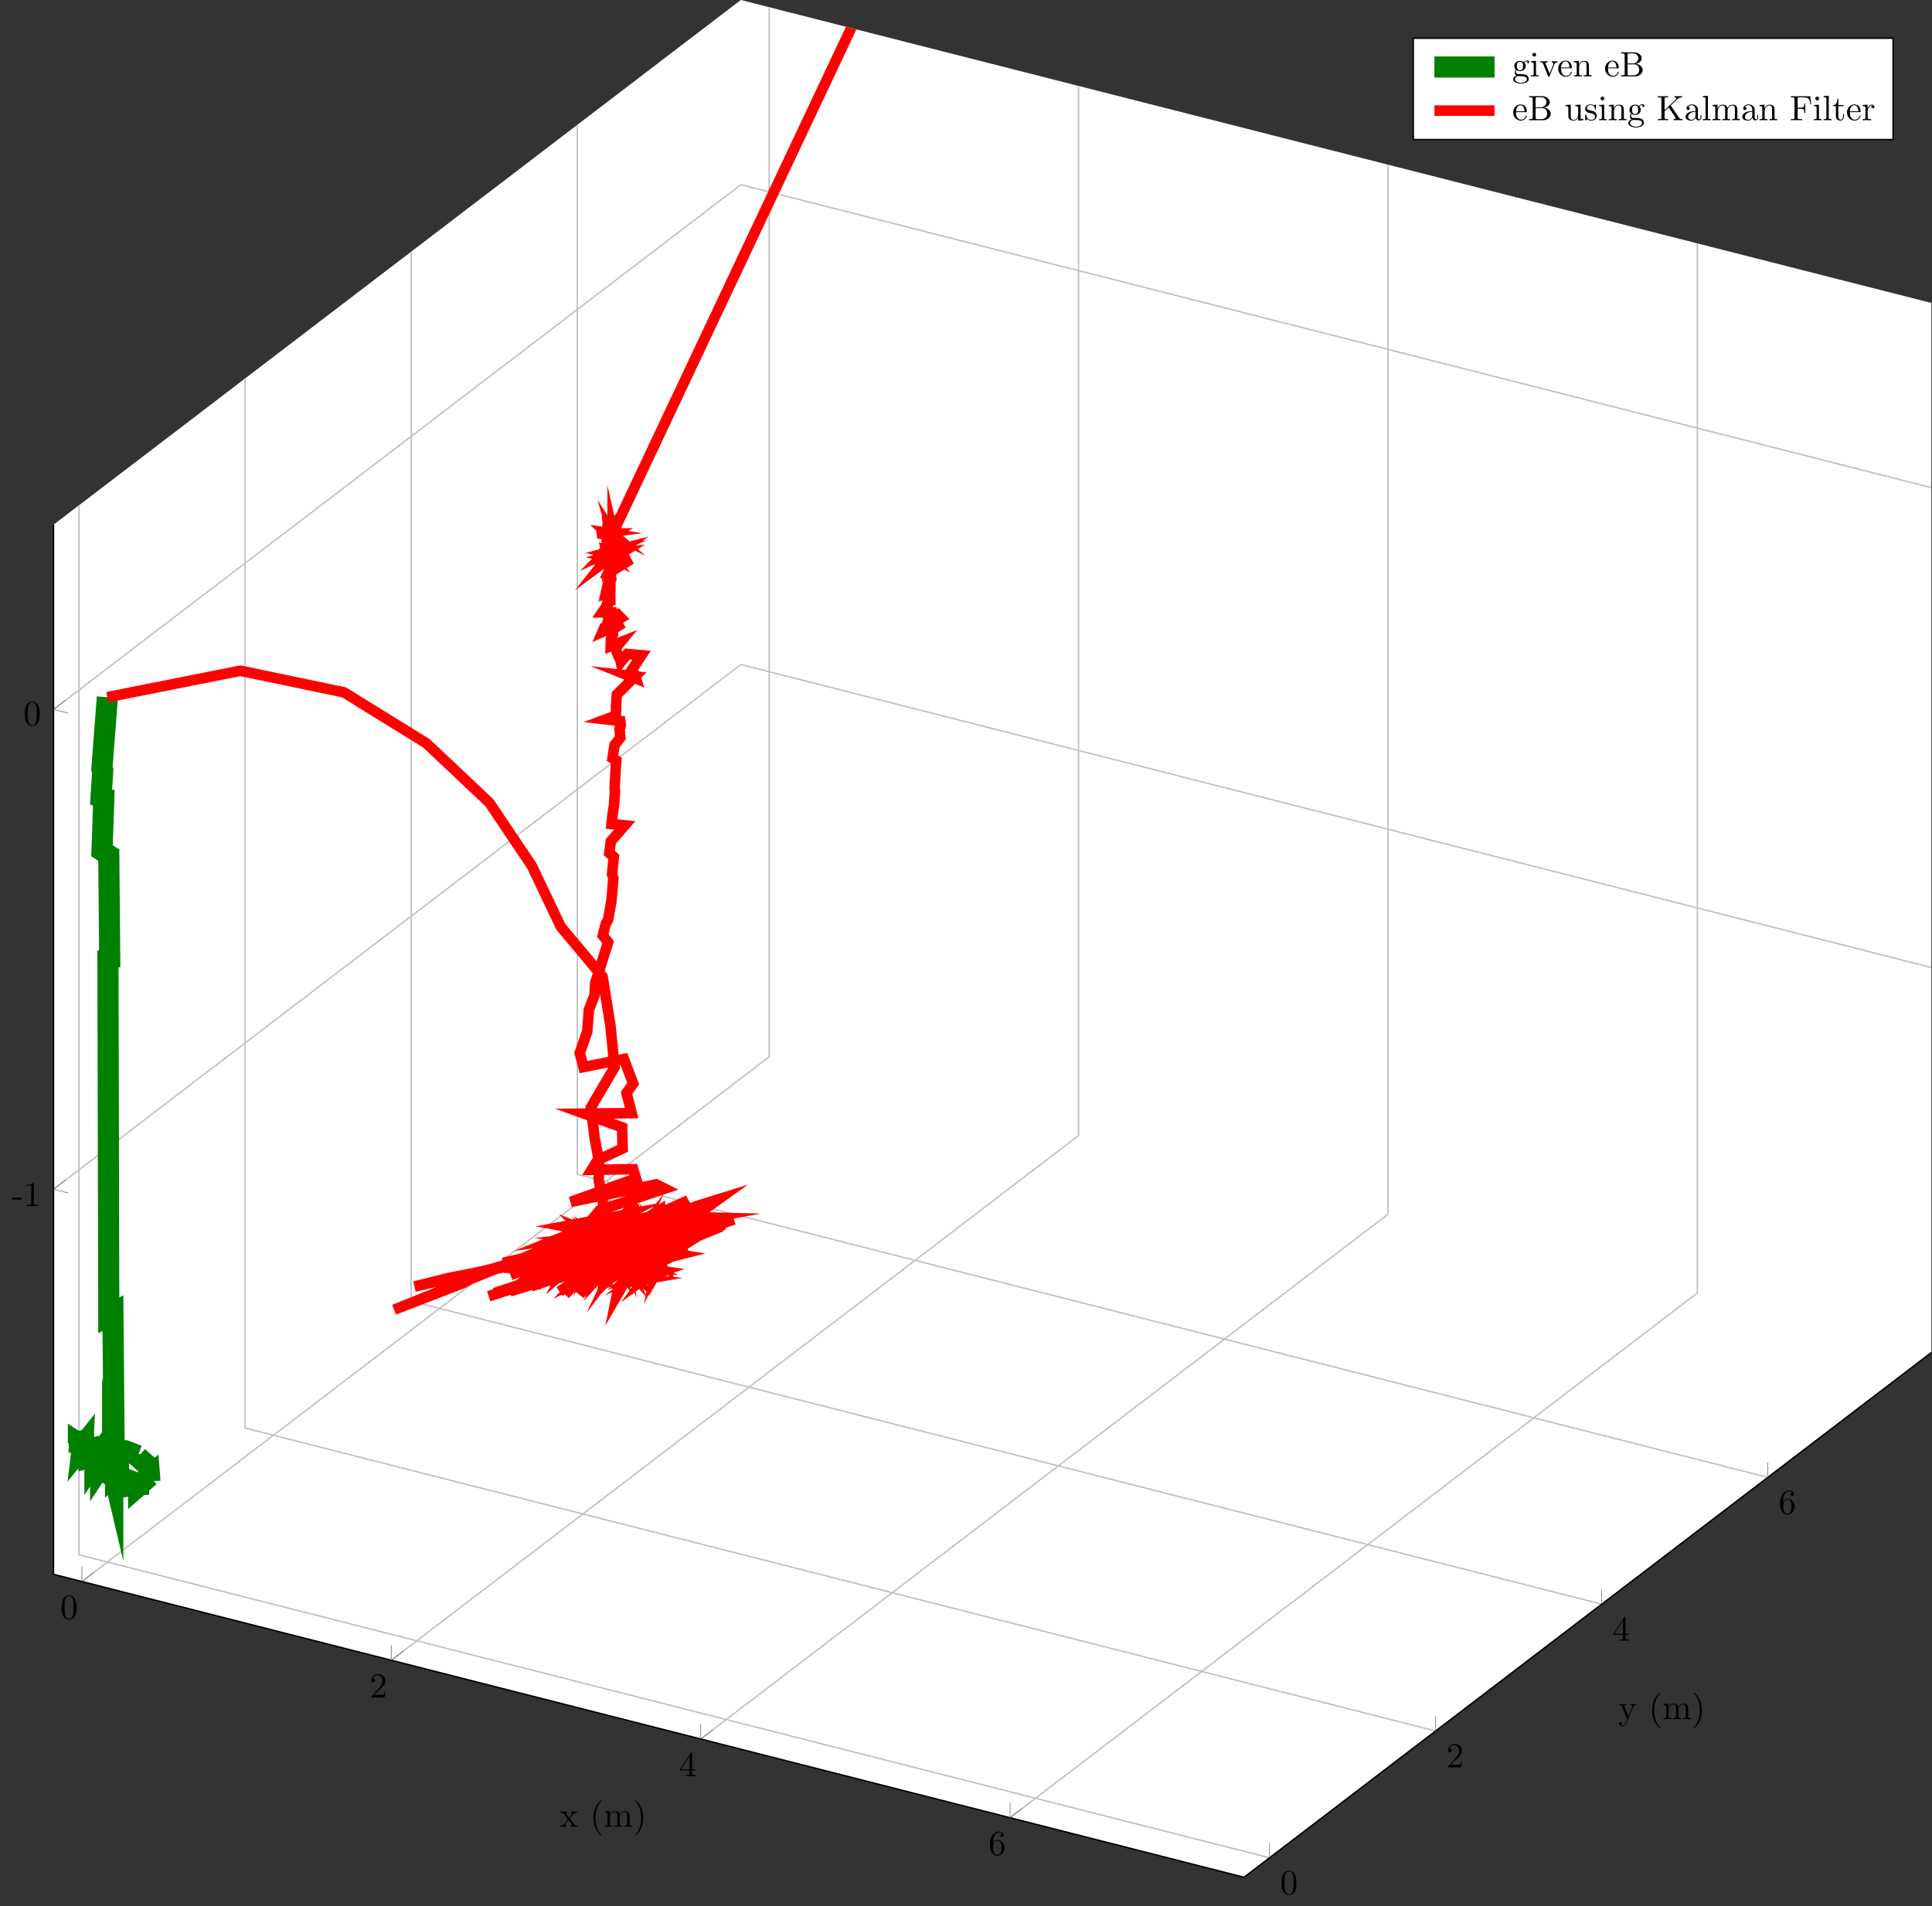 <?xml version="1.0" encoding="UTF-8"?>
<svg xmlns="http://www.w3.org/2000/svg" xmlns:xlink="http://www.w3.org/1999/xlink" width="546.486pt" height="539.269pt" viewBox="0 0 546.486 539.269" version="1.1">
<rect x="0" y="0" width="546.486" height="539.269" fill="#333333" stroke="none"/>
<defs>
<g>
<symbol overflow="visible" id="glyph-1513293149214061-0-0">
<path style="stroke:none;" d=""/>
</symbol>
<symbol overflow="visible" id="glyph-1513293149214061-0-1">
<path style="stroke:none;" d="M 4.578 -3.188 C 4.578 -3.984 4.531 -4.781 4.188 -5.516 C 3.734 -6.484 2.906 -6.641 2.5 -6.641 C 1.891 -6.641 1.172 -6.375 0.75 -5.453 C 0.438 -4.766 0.391 -3.984 0.391 -3.188 C 0.391 -2.438 0.422 -1.547 0.844 -0.781 C 1.266 0.016 2 0.219 2.484 0.219 C 3.016 0.219 3.781 0.016 4.219 -0.938 C 4.531 -1.625 4.578 -2.406 4.578 -3.188 Z M 2.484 0 C 2.094 0 1.5 -0.25 1.328 -1.203 C 1.219 -1.797 1.219 -2.719 1.219 -3.312 C 1.219 -3.953 1.219 -4.609 1.297 -5.141 C 1.484 -6.328 2.234 -6.422 2.484 -6.422 C 2.812 -6.422 3.469 -6.234 3.656 -5.25 C 3.766 -4.688 3.766 -3.938 3.766 -3.312 C 3.766 -2.562 3.766 -1.891 3.656 -1.25 C 3.5 -0.297 2.938 0 2.484 0 Z M 2.484 0 "/>
</symbol>
<symbol overflow="visible" id="glyph-1513293149214061-0-2">
<path style="stroke:none;" d="M 1.266 -0.766 L 2.328 -1.797 C 3.875 -3.172 4.469 -3.703 4.469 -4.703 C 4.469 -5.844 3.578 -6.641 2.359 -6.641 C 1.234 -6.641 0.5 -5.719 0.5 -4.828 C 0.5 -4.281 1 -4.281 1.031 -4.281 C 1.203 -4.281 1.547 -4.391 1.547 -4.812 C 1.547 -5.062 1.359 -5.328 1.016 -5.328 C 0.938 -5.328 0.922 -5.328 0.891 -5.312 C 1.109 -5.969 1.656 -6.328 2.234 -6.328 C 3.141 -6.328 3.562 -5.516 3.562 -4.703 C 3.562 -3.906 3.078 -3.125 2.516 -2.5 L 0.609 -0.375 C 0.5 -0.266 0.5 -0.234 0.5 0 L 4.203 0 L 4.469 -1.734 L 4.234 -1.734 C 4.172 -1.438 4.109 -1 4 -0.844 C 3.938 -0.766 3.281 -0.766 3.062 -0.766 Z M 1.266 -0.766 "/>
</symbol>
<symbol overflow="visible" id="glyph-1513293149214061-0-3">
<path style="stroke:none;" d="M 2.938 -1.641 L 2.938 -0.781 C 2.938 -0.422 2.906 -0.312 2.172 -0.312 L 1.969 -0.312 L 1.969 0 C 2.375 -0.031 2.891 -0.031 3.312 -0.031 C 3.734 -0.031 4.25 -0.031 4.672 0 L 4.672 -0.312 L 4.453 -0.312 C 3.719 -0.312 3.703 -0.422 3.703 -0.781 L 3.703 -1.641 L 4.688 -1.641 L 4.688 -1.953 L 3.703 -1.953 L 3.703 -6.484 C 3.703 -6.688 3.703 -6.75 3.531 -6.75 C 3.453 -6.75 3.422 -6.75 3.344 -6.625 L 0.281 -1.953 L 0.281 -1.641 Z M 2.984 -1.953 L 0.562 -1.953 L 2.984 -5.672 Z M 2.984 -1.953 "/>
</symbol>
<symbol overflow="visible" id="glyph-1513293149214061-0-4">
<path style="stroke:none;" d="M 1.312 -3.266 L 1.312 -3.516 C 1.312 -6.031 2.547 -6.391 3.062 -6.391 C 3.297 -6.391 3.719 -6.328 3.938 -5.984 C 3.781 -5.984 3.391 -5.984 3.391 -5.547 C 3.391 -5.234 3.625 -5.078 3.844 -5.078 C 4 -5.078 4.312 -5.172 4.312 -5.562 C 4.312 -6.156 3.875 -6.641 3.047 -6.641 C 1.766 -6.641 0.422 -5.359 0.422 -3.156 C 0.422 -0.484 1.578 0.219 2.5 0.219 C 3.609 0.219 4.562 -0.719 4.562 -2.031 C 4.562 -3.297 3.672 -4.25 2.562 -4.25 C 1.891 -4.25 1.516 -3.75 1.312 -3.266 Z M 2.5 -0.062 C 1.875 -0.062 1.578 -0.656 1.516 -0.812 C 1.328 -1.281 1.328 -2.078 1.328 -2.25 C 1.328 -3.031 1.656 -4.031 2.547 -4.031 C 2.719 -4.031 3.172 -4.031 3.484 -3.406 C 3.656 -3.047 3.656 -2.531 3.656 -2.047 C 3.656 -1.562 3.656 -1.062 3.484 -0.703 C 3.188 -0.109 2.734 -0.062 2.5 -0.062 Z M 2.5 -0.062 "/>
</symbol>
<symbol overflow="visible" id="glyph-1513293149214061-0-5">
<path style="stroke:none;" d="M 2.75 -1.859 L 2.75 -2.438 L 0.109 -2.438 L 0.109 -1.859 Z M 2.75 -1.859 "/>
</symbol>
<symbol overflow="visible" id="glyph-1513293149214061-0-6">
<path style="stroke:none;" d="M 2.938 -6.375 C 2.938 -6.625 2.938 -6.641 2.703 -6.641 C 2.078 -6 1.203 -6 0.891 -6 L 0.891 -5.688 C 1.094 -5.688 1.672 -5.688 2.188 -5.953 L 2.188 -0.781 C 2.188 -0.422 2.156 -0.312 1.266 -0.312 L 0.953 -0.312 L 0.953 0 C 1.297 -0.031 2.156 -0.031 2.562 -0.031 C 2.953 -0.031 3.828 -0.031 4.172 0 L 4.172 -0.312 L 3.859 -0.312 C 2.953 -0.312 2.938 -0.422 2.938 -0.781 Z M 2.938 -6.375 "/>
</symbol>
<symbol overflow="visible" id="glyph-1513293149214061-0-7">
<path style="stroke:none;" d="M 2.859 -2.344 C 3.156 -2.719 3.531 -3.203 3.781 -3.469 C 4.094 -3.828 4.5 -3.984 4.969 -3.984 L 4.969 -4.297 C 4.703 -4.281 4.406 -4.266 4.141 -4.266 C 3.844 -4.266 3.312 -4.281 3.188 -4.297 L 3.188 -3.984 C 3.406 -3.969 3.484 -3.844 3.484 -3.672 C 3.484 -3.516 3.375 -3.391 3.328 -3.328 L 2.719 -2.547 L 1.938 -3.562 C 1.844 -3.656 1.844 -3.672 1.844 -3.734 C 1.844 -3.891 2 -3.984 2.188 -3.984 L 2.188 -4.297 C 1.938 -4.281 1.281 -4.266 1.109 -4.266 C 0.906 -4.266 0.438 -4.281 0.172 -4.297 L 0.172 -3.984 C 0.875 -3.984 0.875 -3.984 1.344 -3.375 L 2.328 -2.094 L 1.391 -0.906 C 0.922 -0.328 0.328 -0.312 0.125 -0.312 L 0.125 0 C 0.375 -0.016 0.688 -0.031 0.953 -0.031 C 1.234 -0.031 1.656 -0.016 1.891 0 L 1.891 -0.312 C 1.672 -0.344 1.609 -0.469 1.609 -0.625 C 1.609 -0.844 1.891 -1.172 2.5 -1.891 L 3.266 -0.891 C 3.344 -0.781 3.469 -0.625 3.469 -0.562 C 3.469 -0.469 3.375 -0.312 3.109 -0.312 L 3.109 0 C 3.406 -0.016 3.969 -0.031 4.188 -0.031 C 4.453 -0.031 4.844 -0.016 5.141 0 L 5.141 -0.312 C 4.609 -0.312 4.422 -0.328 4.203 -0.625 Z M 2.859 -2.344 "/>
</symbol>
<symbol overflow="visible" id="glyph-1513293149214061-0-8">
<path style="stroke:none;" d="M 3.297 2.391 C 3.297 2.359 3.297 2.344 3.125 2.172 C 1.891 0.922 1.562 -0.969 1.562 -2.5 C 1.562 -4.234 1.938 -5.969 3.172 -7.203 C 3.297 -7.328 3.297 -7.344 3.297 -7.375 C 3.297 -7.453 3.266 -7.484 3.203 -7.484 C 3.094 -7.484 2.203 -6.797 1.609 -5.531 C 1.109 -4.438 0.984 -3.328 0.984 -2.5 C 0.984 -1.719 1.094 -0.516 1.641 0.625 C 2.25 1.844 3.094 2.5 3.203 2.5 C 3.266 2.5 3.297 2.469 3.297 2.391 Z M 3.297 2.391 "/>
</symbol>
<symbol overflow="visible" id="glyph-1513293149214061-0-9">
<path style="stroke:none;" d="M 1.094 -3.422 L 1.094 -0.75 C 1.094 -0.312 0.984 -0.312 0.312 -0.312 L 0.312 0 C 0.672 -0.016 1.172 -0.031 1.453 -0.031 C 1.703 -0.031 2.219 -0.016 2.562 0 L 2.562 -0.312 C 1.891 -0.312 1.781 -0.312 1.781 -0.75 L 1.781 -2.594 C 1.781 -3.625 2.5 -4.188 3.125 -4.188 C 3.766 -4.188 3.875 -3.656 3.875 -3.078 L 3.875 -0.75 C 3.875 -0.312 3.766 -0.312 3.094 -0.312 L 3.094 0 C 3.438 -0.016 3.953 -0.031 4.219 -0.031 C 4.469 -0.031 5 -0.016 5.328 0 L 5.328 -0.312 C 4.672 -0.312 4.562 -0.312 4.562 -0.75 L 4.562 -2.594 C 4.562 -3.625 5.266 -4.188 5.906 -4.188 C 6.531 -4.188 6.641 -3.656 6.641 -3.078 L 6.641 -0.75 C 6.641 -0.312 6.531 -0.312 5.859 -0.312 L 5.859 0 C 6.203 -0.016 6.719 -0.031 6.984 -0.031 C 7.25 -0.031 7.766 -0.016 8.109 0 L 8.109 -0.312 C 7.594 -0.312 7.344 -0.312 7.328 -0.609 L 7.328 -2.516 C 7.328 -3.375 7.328 -3.672 7.016 -4.031 C 6.875 -4.203 6.547 -4.406 5.969 -4.406 C 5.141 -4.406 4.688 -3.812 4.531 -3.422 C 4.391 -4.297 3.656 -4.406 3.203 -4.406 C 2.469 -4.406 2 -3.984 1.719 -3.359 L 1.719 -4.406 L 0.312 -4.297 L 0.312 -3.984 C 1.016 -3.984 1.094 -3.922 1.094 -3.422 Z M 1.094 -3.422 "/>
</symbol>
<symbol overflow="visible" id="glyph-1513293149214061-0-10">
<path style="stroke:none;" d="M 2.875 -2.5 C 2.875 -3.266 2.766 -4.469 2.219 -5.609 C 1.625 -6.828 0.766 -7.484 0.672 -7.484 C 0.609 -7.484 0.562 -7.438 0.562 -7.375 C 0.562 -7.344 0.562 -7.328 0.75 -7.141 C 1.734 -6.156 2.297 -4.578 2.297 -2.5 C 2.297 -0.781 1.938 0.969 0.703 2.219 C 0.562 2.344 0.562 2.359 0.562 2.391 C 0.562 2.453 0.609 2.5 0.672 2.5 C 0.766 2.5 1.672 1.812 2.25 0.547 C 2.766 -0.547 2.875 -1.656 2.875 -2.5 Z M 2.875 -2.5 "/>
</symbol>
<symbol overflow="visible" id="glyph-1513293149214061-0-11">
<path style="stroke:none;" d="M 4.141 -3.344 C 4.391 -3.984 4.906 -3.984 5.062 -3.984 L 5.062 -4.297 C 4.828 -4.281 4.547 -4.266 4.312 -4.266 C 4.141 -4.266 3.672 -4.281 3.453 -4.297 L 3.453 -3.984 C 3.766 -3.984 3.922 -3.812 3.922 -3.562 C 3.922 -3.453 3.906 -3.438 3.859 -3.312 L 2.844 -0.875 L 1.75 -3.547 C 1.703 -3.656 1.688 -3.688 1.688 -3.734 C 1.688 -3.984 2.047 -3.984 2.25 -3.984 L 2.25 -4.297 C 1.984 -4.281 1.328 -4.266 1.156 -4.266 C 0.891 -4.266 0.484 -4.281 0.188 -4.297 L 0.188 -3.984 C 0.672 -3.984 0.859 -3.984 1 -3.641 L 2.5 0 C 2.438 0.125 2.297 0.453 2.25 0.594 C 2.031 1.141 1.75 1.828 1.109 1.828 C 1.062 1.828 0.828 1.828 0.641 1.641 C 0.953 1.609 1.031 1.391 1.031 1.219 C 1.031 0.969 0.844 0.812 0.609 0.812 C 0.406 0.812 0.188 0.938 0.188 1.234 C 0.188 1.688 0.609 2.047 1.109 2.047 C 1.734 2.047 2.141 1.469 2.375 0.906 Z M 4.141 -3.344 "/>
</symbol>
<symbol overflow="visible" id="glyph-1513293149214061-0-12">
<path style="stroke:none;" d="M 2.219 -1.719 C 1.344 -1.719 1.344 -2.719 1.344 -2.938 C 1.344 -3.203 1.359 -3.531 1.5 -3.781 C 1.578 -3.891 1.812 -4.172 2.219 -4.172 C 3.078 -4.172 3.078 -3.188 3.078 -2.953 C 3.078 -2.688 3.078 -2.359 2.922 -2.109 C 2.844 -2 2.609 -1.719 2.219 -1.719 Z M 1.062 -1.328 C 1.062 -1.359 1.062 -1.594 1.219 -1.797 C 1.609 -1.516 2.031 -1.484 2.219 -1.484 C 3.141 -1.484 3.828 -2.172 3.828 -2.938 C 3.828 -3.312 3.672 -3.672 3.422 -3.906 C 3.781 -4.25 4.141 -4.297 4.312 -4.297 C 4.344 -4.297 4.391 -4.297 4.422 -4.281 C 4.312 -4.25 4.25 -4.141 4.25 -4.016 C 4.25 -3.844 4.391 -3.734 4.547 -3.734 C 4.641 -3.734 4.828 -3.797 4.828 -4.031 C 4.828 -4.203 4.719 -4.516 4.328 -4.516 C 4.125 -4.516 3.688 -4.453 3.266 -4.047 C 2.844 -4.375 2.438 -4.406 2.219 -4.406 C 1.281 -4.406 0.594 -3.719 0.594 -2.953 C 0.594 -2.516 0.812 -2.141 1.062 -1.922 C 0.938 -1.781 0.75 -1.453 0.75 -1.094 C 0.75 -0.781 0.891 -0.406 1.203 -0.203 C 0.594 -0.047 0.281 0.391 0.281 0.781 C 0.281 1.5 1.266 2.047 2.484 2.047 C 3.656 2.047 4.688 1.547 4.688 0.766 C 4.688 0.422 4.562 -0.094 4.047 -0.375 C 3.516 -0.641 2.938 -0.641 2.328 -0.641 C 2.078 -0.641 1.656 -0.641 1.578 -0.656 C 1.266 -0.703 1.062 -1 1.062 -1.328 Z M 2.5 1.828 C 1.484 1.828 0.797 1.312 0.797 0.781 C 0.797 0.328 1.172 -0.047 1.609 -0.062 L 2.203 -0.062 C 3.062 -0.062 4.172 -0.062 4.172 0.781 C 4.172 1.328 3.469 1.828 2.5 1.828 Z M 2.5 1.828 "/>
</symbol>
<symbol overflow="visible" id="glyph-1513293149214061-0-13">
<path style="stroke:none;" d="M 1.766 -4.406 L 0.375 -4.297 L 0.375 -3.984 C 1.016 -3.984 1.109 -3.922 1.109 -3.438 L 1.109 -0.75 C 1.109 -0.312 1 -0.312 0.328 -0.312 L 0.328 0 C 0.641 -0.016 1.188 -0.031 1.422 -0.031 C 1.781 -0.031 2.125 -0.016 2.469 0 L 2.469 -0.312 C 1.797 -0.312 1.766 -0.359 1.766 -0.75 Z M 1.797 -6.141 C 1.797 -6.453 1.562 -6.672 1.281 -6.672 C 0.969 -6.672 0.75 -6.406 0.75 -6.141 C 0.75 -5.875 0.969 -5.609 1.281 -5.609 C 1.562 -5.609 1.797 -5.828 1.797 -6.141 Z M 1.797 -6.141 "/>
</symbol>
<symbol overflow="visible" id="glyph-1513293149214061-0-14">
<path style="stroke:none;" d="M 4.141 -3.312 C 4.234 -3.547 4.406 -3.984 5.062 -3.984 L 5.062 -4.297 C 4.828 -4.281 4.547 -4.266 4.312 -4.266 C 4.078 -4.266 3.625 -4.281 3.453 -4.297 L 3.453 -3.984 C 3.812 -3.984 3.922 -3.75 3.922 -3.562 C 3.922 -3.469 3.906 -3.422 3.875 -3.312 L 2.844 -0.781 L 1.734 -3.562 C 1.672 -3.688 1.672 -3.703 1.672 -3.734 C 1.672 -3.984 2.062 -3.984 2.25 -3.984 L 2.25 -4.297 C 1.938 -4.281 1.391 -4.266 1.156 -4.266 C 0.891 -4.266 0.484 -4.281 0.188 -4.297 L 0.188 -3.984 C 0.812 -3.984 0.859 -3.922 0.984 -3.625 L 2.422 -0.078 C 2.484 0.062 2.5 0.109 2.625 0.109 C 2.766 0.109 2.797 0.016 2.844 -0.078 Z M 4.141 -3.312 "/>
</symbol>
<symbol overflow="visible" id="glyph-1513293149214061-0-15">
<path style="stroke:none;" d="M 1.109 -2.516 C 1.172 -4 2.016 -4.25 2.359 -4.25 C 3.375 -4.25 3.484 -2.906 3.484 -2.516 Z M 1.109 -2.297 L 3.891 -2.297 C 4.109 -2.297 4.141 -2.297 4.141 -2.516 C 4.141 -3.5 3.594 -4.469 2.359 -4.469 C 1.203 -4.469 0.281 -3.438 0.281 -2.188 C 0.281 -0.859 1.328 0.109 2.469 0.109 C 3.688 0.109 4.141 -1 4.141 -1.188 C 4.141 -1.281 4.062 -1.312 4 -1.312 C 3.922 -1.312 3.891 -1.25 3.875 -1.172 C 3.531 -0.141 2.625 -0.141 2.531 -0.141 C 2.031 -0.141 1.641 -0.438 1.406 -0.812 C 1.109 -1.281 1.109 -1.938 1.109 -2.297 Z M 1.109 -2.297 "/>
</symbol>
<symbol overflow="visible" id="glyph-1513293149214061-0-16">
<path style="stroke:none;" d="M 1.094 -3.422 L 1.094 -0.75 C 1.094 -0.312 0.984 -0.312 0.312 -0.312 L 0.312 0 C 0.672 -0.016 1.172 -0.031 1.453 -0.031 C 1.703 -0.031 2.219 -0.016 2.562 0 L 2.562 -0.312 C 1.891 -0.312 1.781 -0.312 1.781 -0.75 L 1.781 -2.594 C 1.781 -3.625 2.5 -4.188 3.125 -4.188 C 3.766 -4.188 3.875 -3.656 3.875 -3.078 L 3.875 -0.75 C 3.875 -0.312 3.766 -0.312 3.094 -0.312 L 3.094 0 C 3.438 -0.016 3.953 -0.031 4.219 -0.031 C 4.469 -0.031 5 -0.016 5.328 0 L 5.328 -0.312 C 4.812 -0.312 4.562 -0.312 4.562 -0.609 L 4.562 -2.516 C 4.562 -3.375 4.562 -3.672 4.25 -4.031 C 4.109 -4.203 3.781 -4.406 3.203 -4.406 C 2.469 -4.406 2 -3.984 1.719 -3.359 L 1.719 -4.406 L 0.312 -4.297 L 0.312 -3.984 C 1.016 -3.984 1.094 -3.922 1.094 -3.422 Z M 1.094 -3.422 "/>
</symbol>
<symbol overflow="visible" id="glyph-1513293149214061-0-17">
<path style="stroke:none;" d="M 2.219 -3.656 L 2.219 -6.094 C 2.219 -6.438 2.234 -6.5 2.703 -6.5 L 3.938 -6.5 C 4.906 -6.5 5.25 -5.656 5.25 -5.125 C 5.25 -4.484 4.766 -3.656 3.656 -3.656 Z M 4.562 -3.562 C 5.531 -3.75 6.219 -4.391 6.219 -5.125 C 6.219 -5.984 5.297 -6.812 4 -6.812 L 0.359 -6.812 L 0.359 -6.5 L 0.594 -6.5 C 1.359 -6.5 1.391 -6.391 1.391 -6.031 L 1.391 -0.781 C 1.391 -0.422 1.359 -0.312 0.594 -0.312 L 0.359 -0.312 L 0.359 0 L 4.266 0 C 5.594 0 6.484 -0.891 6.484 -1.828 C 6.484 -2.688 5.672 -3.438 4.562 -3.562 Z M 3.953 -0.312 L 2.703 -0.312 C 2.234 -0.312 2.219 -0.375 2.219 -0.703 L 2.219 -3.422 L 4.094 -3.422 C 5.078 -3.422 5.5 -2.5 5.5 -1.828 C 5.5 -1.125 4.969 -0.312 3.953 -0.312 Z M 3.953 -0.312 "/>
</symbol>
<symbol overflow="visible" id="glyph-1513293149214061-0-18">
<path style="stroke:none;" d="M 3.891 -0.781 L 3.891 0.109 L 5.328 0 L 5.328 -0.312 C 4.641 -0.312 4.562 -0.375 4.562 -0.875 L 4.562 -4.406 L 3.094 -4.297 L 3.094 -3.984 C 3.781 -3.984 3.875 -3.922 3.875 -3.422 L 3.875 -1.656 C 3.875 -0.781 3.391 -0.109 2.656 -0.109 C 1.828 -0.109 1.781 -0.578 1.781 -1.094 L 1.781 -4.406 L 0.312 -4.297 L 0.312 -3.984 C 1.094 -3.984 1.094 -3.953 1.094 -3.078 L 1.094 -1.578 C 1.094 -0.797 1.094 0.109 2.609 0.109 C 3.172 0.109 3.609 -0.172 3.891 -0.781 Z M 3.891 -0.781 "/>
</symbol>
<symbol overflow="visible" id="glyph-1513293149214061-0-19">
<path style="stroke:none;" d="M 2.078 -1.938 C 2.297 -1.891 3.109 -1.734 3.109 -1.016 C 3.109 -0.516 2.766 -0.109 1.984 -0.109 C 1.141 -0.109 0.781 -0.672 0.594 -1.531 C 0.562 -1.656 0.562 -1.688 0.453 -1.688 C 0.328 -1.688 0.328 -1.625 0.328 -1.453 L 0.328 -0.125 C 0.328 0.047 0.328 0.109 0.438 0.109 C 0.484 0.109 0.5 0.094 0.688 -0.094 C 0.703 -0.109 0.703 -0.125 0.891 -0.312 C 1.328 0.094 1.781 0.109 1.984 0.109 C 3.125 0.109 3.594 -0.562 3.594 -1.281 C 3.594 -1.797 3.297 -2.109 3.172 -2.219 C 2.844 -2.547 2.453 -2.625 2.031 -2.703 C 1.469 -2.812 0.812 -2.938 0.812 -3.516 C 0.812 -3.875 1.062 -4.281 1.922 -4.281 C 3.016 -4.281 3.078 -3.375 3.094 -3.078 C 3.094 -2.984 3.188 -2.984 3.203 -2.984 C 3.344 -2.984 3.344 -3.031 3.344 -3.219 L 3.344 -4.234 C 3.344 -4.391 3.344 -4.469 3.234 -4.469 C 3.188 -4.469 3.156 -4.469 3.031 -4.344 C 3 -4.312 2.906 -4.219 2.859 -4.188 C 2.484 -4.469 2.078 -4.469 1.922 -4.469 C 0.703 -4.469 0.328 -3.797 0.328 -3.234 C 0.328 -2.891 0.484 -2.609 0.75 -2.391 C 1.078 -2.141 1.359 -2.078 2.078 -1.938 Z M 2.078 -1.938 "/>
</symbol>
<symbol overflow="visible" id="glyph-1513293149214061-0-20">
<path style="stroke:none;" d="M 3.984 -4.172 L 5.781 -5.906 C 5.859 -5.984 6.391 -6.484 7.203 -6.5 L 7.203 -6.812 C 6.938 -6.781 6.625 -6.781 6.344 -6.781 C 5.984 -6.781 5.422 -6.781 5.078 -6.812 L 5.078 -6.5 C 5.484 -6.484 5.547 -6.266 5.547 -6.172 C 5.547 -6.016 5.438 -5.906 5.359 -5.844 L 2.25 -2.859 L 2.25 -6.031 C 2.25 -6.391 2.266 -6.5 3.031 -6.5 L 3.266 -6.5 L 3.266 -6.812 C 2.922 -6.781 2.188 -6.781 1.797 -6.781 C 1.422 -6.781 0.672 -6.781 0.328 -6.812 L 0.328 -6.5 L 0.562 -6.5 C 1.328 -6.5 1.359 -6.391 1.359 -6.031 L 1.359 -0.781 C 1.359 -0.422 1.328 -0.312 0.562 -0.312 L 0.328 -0.312 L 0.328 0 C 0.672 -0.031 1.422 -0.031 1.797 -0.031 C 2.172 -0.031 2.922 -0.031 3.266 0 L 3.266 -0.312 L 3.031 -0.312 C 2.266 -0.312 2.25 -0.422 2.25 -0.781 L 2.25 -2.516 L 3.406 -3.625 L 5.203 -0.953 C 5.266 -0.859 5.359 -0.734 5.359 -0.609 C 5.359 -0.312 4.969 -0.312 4.766 -0.312 L 4.766 0 C 5.109 -0.031 5.812 -0.031 6.188 -0.031 C 6.547 -0.031 6.922 -0.016 7.344 0 L 7.344 -0.312 C 6.797 -0.312 6.594 -0.344 6.297 -0.781 Z M 3.984 -4.172 "/>
</symbol>
<symbol overflow="visible" id="glyph-1513293149214061-0-21">
<path style="stroke:none;" d="M 3.312 -0.75 C 3.359 -0.359 3.625 0.062 4.094 0.062 C 4.312 0.062 4.922 -0.078 4.922 -0.891 L 4.922 -1.453 L 4.672 -1.453 L 4.672 -0.891 C 4.672 -0.312 4.422 -0.25 4.312 -0.25 C 3.984 -0.25 3.938 -0.703 3.938 -0.75 L 3.938 -2.734 C 3.938 -3.156 3.938 -3.547 3.578 -3.922 C 3.188 -4.312 2.688 -4.469 2.219 -4.469 C 1.391 -4.469 0.703 -4 0.703 -3.344 C 0.703 -3.047 0.906 -2.875 1.172 -2.875 C 1.453 -2.875 1.625 -3.078 1.625 -3.328 C 1.625 -3.453 1.578 -3.781 1.109 -3.781 C 1.391 -4.141 1.875 -4.25 2.188 -4.25 C 2.688 -4.25 3.25 -3.859 3.25 -2.969 L 3.25 -2.609 C 2.734 -2.578 2.047 -2.547 1.422 -2.25 C 0.672 -1.906 0.422 -1.391 0.422 -0.953 C 0.422 -0.141 1.391 0.109 2.016 0.109 C 2.672 0.109 3.125 -0.297 3.312 -0.75 Z M 3.25 -2.391 L 3.25 -1.391 C 3.25 -0.453 2.531 -0.109 2.078 -0.109 C 1.594 -0.109 1.188 -0.453 1.188 -0.953 C 1.188 -1.5 1.609 -2.328 3.25 -2.391 Z M 3.25 -2.391 "/>
</symbol>
<symbol overflow="visible" id="glyph-1513293149214061-0-22">
<path style="stroke:none;" d="M 1.766 -6.922 L 0.328 -6.812 L 0.328 -6.5 C 1.031 -6.5 1.109 -6.438 1.109 -5.938 L 1.109 -0.75 C 1.109 -0.312 1 -0.312 0.328 -0.312 L 0.328 0 C 0.656 -0.016 1.188 -0.031 1.438 -0.031 C 1.688 -0.031 2.172 -0.016 2.547 0 L 2.547 -0.312 C 1.875 -0.312 1.766 -0.312 1.766 -0.75 Z M 1.766 -6.922 "/>
</symbol>
<symbol overflow="visible" id="glyph-1513293149214061-0-23">
<path style="stroke:none;" d="M 5.797 -6.781 L 0.328 -6.781 L 0.328 -6.469 L 0.562 -6.469 C 1.328 -6.469 1.359 -6.359 1.359 -6 L 1.359 -0.781 C 1.359 -0.422 1.328 -0.312 0.562 -0.312 L 0.328 -0.312 L 0.328 0 C 0.672 -0.031 1.453 -0.031 1.844 -0.031 C 2.25 -0.031 3.156 -0.031 3.516 0 L 3.516 -0.312 L 3.188 -0.312 C 2.25 -0.312 2.25 -0.438 2.25 -0.781 L 2.25 -3.234 L 3.094 -3.234 C 4.062 -3.234 4.156 -2.922 4.156 -2.078 L 4.406 -2.078 L 4.406 -4.719 L 4.156 -4.719 C 4.156 -3.875 4.062 -3.547 3.094 -3.547 L 2.25 -3.547 L 2.25 -6.078 C 2.25 -6.406 2.266 -6.469 2.734 -6.469 L 3.922 -6.469 C 5.422 -6.469 5.672 -5.906 5.828 -4.531 L 6.078 -4.531 Z M 5.797 -6.781 "/>
</symbol>
<symbol overflow="visible" id="glyph-1513293149214061-0-24">
<path style="stroke:none;" d="M 1.719 -3.984 L 3.156 -3.984 L 3.156 -4.297 L 1.719 -4.297 L 1.719 -6.125 L 1.469 -6.125 C 1.469 -5.312 1.172 -4.25 0.188 -4.203 L 0.188 -3.984 L 1.031 -3.984 L 1.031 -1.234 C 1.031 -0.016 1.969 0.109 2.328 0.109 C 3.031 0.109 3.312 -0.594 3.312 -1.234 L 3.312 -1.797 L 3.062 -1.797 L 3.062 -1.25 C 3.062 -0.516 2.766 -0.141 2.391 -0.141 C 1.719 -0.141 1.719 -1.047 1.719 -1.219 Z M 1.719 -3.984 "/>
</symbol>
<symbol overflow="visible" id="glyph-1513293149214061-0-25">
<path style="stroke:none;" d="M 1.672 -3.312 L 1.672 -4.406 L 0.281 -4.297 L 0.281 -3.984 C 0.984 -3.984 1.062 -3.922 1.062 -3.422 L 1.062 -0.75 C 1.062 -0.312 0.953 -0.312 0.281 -0.312 L 0.281 0 C 0.672 -0.016 1.141 -0.031 1.422 -0.031 C 1.812 -0.031 2.281 -0.031 2.688 0 L 2.688 -0.312 L 2.469 -0.312 C 1.734 -0.312 1.719 -0.422 1.719 -0.781 L 1.719 -2.312 C 1.719 -3.297 2.141 -4.188 2.891 -4.188 C 2.953 -4.188 2.984 -4.188 3 -4.172 C 2.969 -4.172 2.766 -4.047 2.766 -3.781 C 2.766 -3.516 2.984 -3.359 3.203 -3.359 C 3.375 -3.359 3.625 -3.484 3.625 -3.797 C 3.625 -4.109 3.312 -4.406 2.891 -4.406 C 2.156 -4.406 1.797 -3.734 1.672 -3.312 Z M 1.672 -3.312 "/>
</symbol>
</g>
<clipPath id="clip-1513293149214061-1">
  <path d="M 15 0 L 546.484 0 L 546.484 532 L 15 532 Z M 15 0 "/>
</clipPath>
<clipPath id="clip-1513293149214061-2">
  <path d="M 346 377 L 546.484 377 L 546.484 537 L 346 537 Z M 346 377 "/>
</clipPath>
<clipPath id="clip-1513293149214061-3">
  <path d="M 203 46 L 546.484 46 L 546.484 280 L 203 280 Z M 203 46 "/>
</clipPath>
<clipPath id="clip-1513293149214061-4">
  <path d="M 15 112 L 127 112 L 127 506 L 15 506 Z M 15 112 "/>
</clipPath>
<clipPath id="clip-1513293149214061-5">
  <path d="M 546.293 382.676 L 546.293 85.711 L 209.551 -0.004 L 15.141 148.457 L 15.141 445.422 L 351.887 531.141 Z M 546.293 382.676 "/>
</clipPath>
<clipPath id="clip-1513293149214061-6">
  <path d="M 15 0 L 546.484 0 L 546.484 413 L 15 413 Z M 15 0 "/>
</clipPath>
<clipPath id="clip-1513293149214061-7">
  <path d="M 546.293 382.676 L 546.293 85.711 L 209.551 -0.004 L 15.141 148.457 L 15.141 445.422 L 351.887 531.141 Z M 546.293 382.676 "/>
</clipPath>
</defs>
<g id="surface1">
<g clip-path="url(#clip-1513293149214061-1)" clip-rule="nonzero">
<path style=" stroke:none;fill-rule:nonzero;fill:rgb(100%,100%,100%);fill-opacity:1;" d="M 546.293 382.676 L 546.293 85.711 L 209.551 -0.004 L 15.141 148.457 L 15.141 445.422 L 351.887 531.141 Z M 546.293 382.676 "/>
</g>
<path style="fill:none;stroke-width:0.399;stroke-linecap:butt;stroke-linejoin:miter;stroke:rgb(75%,75%,75%);stroke-opacity:1;stroke-miterlimit:10;" d="M 8.018 -26.788 L 202.424 121.673 M 95.534 -49.065 L 289.94 99.396 M 183.049 -71.343 L 377.456 77.118 M 270.561 -93.62 L 464.971 54.841 " transform="matrix(1,0,0,-1,15.142,420.673)"/>
<path style="fill:none;stroke-width:0.399;stroke-linecap:butt;stroke-linejoin:miter;stroke:rgb(75%,75%,75%);stroke-opacity:1;stroke-miterlimit:10;" d="M 7.206 -19.245 L 343.952 -104.964 M 54.19 16.634 L 390.932 -69.085 M 101.174 52.517 L 437.917 -33.202 M 148.155 88.396 L 484.901 2.677 " transform="matrix(1,0,0,-1,15.142,420.673)"/>
<path style="fill:none;stroke-width:0.199;stroke-linecap:butt;stroke-linejoin:miter;stroke:rgb(50%,50%,50%);stroke-opacity:1;stroke-miterlimit:10;" d="M 8.018 -26.788 L 11.397 -24.21 M 95.534 -49.065 L 98.913 -46.487 M 183.049 -71.343 L 186.428 -68.764 M 270.561 -93.62 L 273.944 -91.038 " transform="matrix(1,0,0,-1,15.142,420.673)"/>
<path style="fill:none;stroke-width:0.399;stroke-linecap:butt;stroke-linejoin:miter;stroke:rgb(0%,0%,0%);stroke-opacity:1;stroke-miterlimit:10;" d="M -0.001 -24.749 L 336.745 -110.468 " transform="matrix(1,0,0,-1,15.142,420.673)"/>
<g clip-path="url(#clip-1513293149214061-2)" clip-rule="nonzero">
<path style="fill:none;stroke-width:0.399;stroke-linecap:butt;stroke-linejoin:miter;stroke:rgb(0%,0%,0%);stroke-opacity:1;stroke-miterlimit:10;" d="M 336.745 -110.468 L 531.151 37.997 " transform="matrix(1,0,0,-1,15.142,420.673)"/>
</g>
<g style="fill:rgb(0%,0%,0%);fill-opacity:1;">
  <use xlink:href="#glyph-1513293149214061-0-1" x="17.042" y="458.008"/>
</g>
<g style="fill:rgb(0%,0%,0%);fill-opacity:1;">
  <use xlink:href="#glyph-1513293149214061-0-2" x="104.556" y="480.285"/>
</g>
<g style="fill:rgb(0%,0%,0%);fill-opacity:1;">
  <use xlink:href="#glyph-1513293149214061-0-3" x="192.069" y="502.561"/>
</g>
<g style="fill:rgb(0%,0%,0%);fill-opacity:1;">
  <use xlink:href="#glyph-1513293149214061-0-4" x="279.583" y="524.838"/>
</g>
<g style="fill:rgb(0%,0%,0%);fill-opacity:1;">
  <use xlink:href="#glyph-1513293149214061-0-1" x="362.119" y="535.948"/>
</g>
<g style="fill:rgb(0%,0%,0%);fill-opacity:1;">
  <use xlink:href="#glyph-1513293149214061-0-2" x="409.102" y="500.069"/>
</g>
<g style="fill:rgb(0%,0%,0%);fill-opacity:1;">
  <use xlink:href="#glyph-1513293149214061-0-3" x="456.084" y="464.19"/>
</g>
<g style="fill:rgb(0%,0%,0%);fill-opacity:1;">
  <use xlink:href="#glyph-1513293149214061-0-4" x="503.067" y="428.311"/>
</g>
<path style="fill:none;stroke-width:0.399;stroke-linecap:butt;stroke-linejoin:miter;stroke:rgb(75%,75%,75%);stroke-opacity:1;stroke-miterlimit:10;" d="M 7.206 -19.245 L 7.206 277.72 M 54.19 16.634 L 54.19 313.599 M 101.174 52.517 L 101.174 349.478 M 148.155 88.396 L 148.155 385.357 " transform="matrix(1,0,0,-1,15.142,420.673)"/>
<path style="fill:none;stroke-width:0.399;stroke-linecap:butt;stroke-linejoin:miter;stroke:rgb(75%,75%,75%);stroke-opacity:1;stroke-miterlimit:10;" d="M -0.001 84.193 L 194.409 232.653 M -0.001 219.958 L 194.409 368.419 " transform="matrix(1,0,0,-1,15.142,420.673)"/>
<path style="fill:none;stroke-width:0.199;stroke-linecap:butt;stroke-linejoin:miter;stroke:rgb(50%,50%,50%);stroke-opacity:1;stroke-miterlimit:10;" d="M -0.001 84.193 L 3.378 86.771 M -0.001 219.958 L 3.378 222.536 " transform="matrix(1,0,0,-1,15.142,420.673)"/>
<path style="fill:none;stroke-width:0.399;stroke-linecap:butt;stroke-linejoin:miter;stroke:rgb(0%,0%,0%);stroke-opacity:1;stroke-miterlimit:10;" d="M -0.001 -24.749 L -0.001 272.216 " transform="matrix(1,0,0,-1,15.142,420.673)"/>
<g style="fill:rgb(0%,0%,0%);fill-opacity:1;">
  <use xlink:href="#glyph-1513293149214061-0-5" x="3.321" y="341.26"/>
  <use xlink:href="#glyph-1513293149214061-0-6" x="6.642" y="341.26"/>
</g>
<g style="fill:rgb(0%,0%,0%);fill-opacity:1;">
  <use xlink:href="#glyph-1513293149214061-0-1" x="6.641" y="205.156"/>
</g>
<path style="fill:none;stroke-width:0.199;stroke-linecap:butt;stroke-linejoin:miter;stroke:rgb(50%,50%,50%);stroke-opacity:1;stroke-miterlimit:10;" d="M 343.952 -104.964 L 343.952 -100.71 M 390.932 -69.085 L 390.932 -64.831 M 437.917 -33.202 L 437.917 -28.952 M 484.901 2.677 L 484.901 6.931 " transform="matrix(1,0,0,-1,15.142,420.673)"/>
<path style="fill:none;stroke-width:0.199;stroke-linecap:butt;stroke-linejoin:miter;stroke:rgb(50%,50%,50%);stroke-opacity:1;stroke-miterlimit:10;" d="M 8.018 -26.788 L 8.018 -22.538 M 95.534 -49.065 L 95.534 -44.815 M 183.049 -71.343 L 183.049 -67.089 M 270.561 -93.62 L 270.561 -89.366 " transform="matrix(1,0,0,-1,15.142,420.673)"/>
<path style="fill:none;stroke-width:0.199;stroke-linecap:butt;stroke-linejoin:miter;stroke:rgb(50%,50%,50%);stroke-opacity:1;stroke-miterlimit:10;" d="M -0.001 84.193 L 4.12 83.142 M -0.001 219.958 L 4.12 218.907 " transform="matrix(1,0,0,-1,15.142,420.673)"/>
<path style="fill:none;stroke-width:0.399;stroke-linecap:butt;stroke-linejoin:miter;stroke:rgb(75%,75%,75%);stroke-opacity:1;stroke-miterlimit:10;" d="M 202.424 121.673 L 202.424 418.638 M 289.94 99.396 L 289.94 396.361 M 377.456 77.118 L 377.456 374.083 M 464.971 54.841 L 464.971 351.806 " transform="matrix(1,0,0,-1,15.142,420.673)"/>
<g clip-path="url(#clip-1513293149214061-3)" clip-rule="nonzero">
<path style="fill:none;stroke-width:0.399;stroke-linecap:butt;stroke-linejoin:miter;stroke:rgb(75%,75%,75%);stroke-opacity:1;stroke-miterlimit:10;" d="M 194.409 232.653 L 531.151 146.935 M 194.409 368.419 L 531.151 282.7 " transform="matrix(1,0,0,-1,15.142,420.673)"/>
</g>
<g clip-path="url(#clip-1513293149214061-4)" clip-rule="nonzero">
<g clip-path="url(#clip-1513293149214061-5)" clip-rule="nonzero">
<path style="fill:none;stroke-width:5.978;stroke-linecap:butt;stroke-linejoin:miter;stroke:rgb(0%,50.197%,0%);stroke-opacity:1;stroke-miterlimit:10;" d="M 13.753 12.927 L 13.745 11.509 L 13.737 10.228 L 13.733 9.767 L 13.725 8.677 L 13.717 7.653 L 13.713 7.267 L 13.713 7.005 L 13.71 6.333 L 13.702 5.685 L 13.702 5.595 L 18.385 4.29 L 18.385 4.181 L 18.389 3.931 L 18.389 3.829 L 18.393 3.743 L 18.393 3.532 L 18.393 3.583 L 18.393 3.56 L 18.397 3.364 L 18.401 3.208 L 18.401 3.009 L 21.381 1.853 L 21.385 1.814 L 21.389 1.653 L 21.393 1.478 L 21.397 1.329 L 21.401 1.157 L 21.405 1.079 L 21.405 1.044 L 21.409 0.915 L 21.413 0.72 L 21.417 0.685 L 21.417 0.607 L 21.421 0.482 L 21.424 0.392 L 21.424 0.38 L 21.428 0.204 L 24.069 0.478 L 24.069 0.536 L 24.061 0.728 L 24.061 0.677 L 24.061 0.7 L 24.061 0.638 L 24.061 0.693 L 24.065 0.607 L 24.065 0.544 L 24.069 0.485 L 24.073 0.415 L 24.077 0.325 L 24.077 0.294 L 27.174 3.005 L 27.182 2.911 L 27.182 2.88 L 27.186 2.771 L 27.19 2.736 L 27.19 2.724 L 27.202 2.486 L 27.21 2.388 L 27.213 2.29 L 27.225 2.056 L 27.233 1.946 L 27.233 1.935 L 27.237 1.849 L 27.241 1.818 L 27.241 1.798 L 27.245 1.693 L 27.245 1.7 L 26.917 5.111 L 26.921 5.071 L 26.917 5.103 L 26.917 5.087 L 26.921 5.075 L 26.921 5.021 L 26.924 4.982 L 26.921 5.009 L 26.917 5.099 L 26.921 5.068 L 26.913 5.228 L 26.905 5.314 L 26.905 5.333 L 26.905 5.318 L 26.893 5.528 L 26.889 5.642 L 26.881 5.763 L 23.885 8.462 L 23.885 8.497 L 23.878 8.685 L 23.874 8.763 L 23.874 8.802 L 23.866 8.911 L 23.874 8.798 L 23.87 8.825 L 23.87 8.837 L 23.866 8.927 L 23.866 8.923 L 23.866 8.939 L 23.866 8.935 L 23.858 9.15 L 23.854 9.228 L 23.87 8.861 L 23.87 8.818 L 19.585 10.454 L 19.585 10.489 L 19.585 10.423 L 19.588 10.286 L 19.588 10.181 L 19.592 10.095 L 19.592 10.122 L 19.592 10.075 L 19.592 10.15 L 19.588 10.169 L 19.588 10.29 L 14.393 11.607 L 14.393 11.63 L 14.393 11.544 L 14.393 11.548 L 14.393 11.505 L 14.393 11.818 L 14.393 11.7 L 10.53 10.837 L 10.526 10.739 L 10.526 10.63 L 10.522 10.575 L 10.522 10.47 L 10.518 10.29 L 10.518 10.333 L 10.518 10.271 L 10.514 10.142 L 10.514 10.091 L 10.514 10.134 L 10.51 9.997 L 10.51 9.903 L 10.506 9.884 L 10.506 9.747 L 7.995 9.626 L 7.995 9.532 L 7.995 9.571 L 7.995 9.525 L 7.995 9.591 L 7.999 9.673 L 7.999 9.732 L 8.003 9.759 L 8.003 9.798 L 7.999 9.747 L 7.999 9.72 L 7.999 9.747 L 8.006 9.896 L 8.003 9.755 L 8.003 9.778 L 8.003 9.763 L 7.225 9.634 L 7.221 9.568 L 7.221 9.587 L 7.221 9.579 L 7.225 9.669 L 7.233 9.853 L 7.237 9.939 L 7.241 10.107 L 7.245 10.142 L 7.245 10.185 L 7.253 10.353 L 7.26 10.556 L 7.264 10.716 L 7.272 10.872 L 7.284 11.196 L 7.288 11.341 L 8.452 11.571 L 8.456 11.704 L 8.463 11.935 L 8.463 11.993 L 8.467 12.075 L 8.471 12.243 L 8.479 12.419 L 8.479 12.505 L 8.487 12.712 L 8.491 12.872 L 8.495 12.993 L 8.499 13.087 L 8.499 13.13 L 8.499 13.056 L 8.499 13.091 L 7.049 12.7 L 7.042 12.575 L 7.042 12.497 L 7.038 12.427 L 7.038 12.396 L 7.034 12.368 L 7.038 12.4 L 7.034 12.368 L 7.034 12.376 L 7.034 12.325 L 7.038 12.427 L 7.038 12.407 L 7.034 12.38 L 7.034 12.341 L 7.034 12.361 L 8.206 11.595 L 8.206 11.556 L 8.206 11.568 L 8.206 11.56 L 8.202 11.532 L 8.206 11.536 L 8.202 11.478 L 8.202 11.423 L 8.194 11.259 L 8.194 11.204 L 8.194 11.208 L 8.19 11.095 L 8.19 11.157 L 8.186 11.052 L 8.186 10.989 L 8.182 10.927 L 8.182 10.896 L 8.178 10.814 L 8.952 10.251 L 8.952 10.228 L 8.948 10.177 L 8.948 10.079 L 8.944 9.943 L 8.94 9.931 L 8.94 9.825 L 8.936 9.79 L 8.936 9.708 L 8.932 9.571 L 8.928 9.45 L 8.924 9.411 L 8.921 9.2 L 8.924 9.361 L 8.921 9.161 L 8.917 9.107 L 8.917 9.071 L 10.569 8.81 L 10.565 8.724 L 10.565 8.622 L 10.561 8.564 L 10.561 8.583 L 10.565 8.603 L 10.565 8.642 L 10.565 8.614 L 10.561 8.575 L 10.565 8.634 L 10.565 8.626 L 10.565 8.743 L 10.565 8.72 L 10.565 8.743 L 10.565 8.689 L 10.026 8.88 L 10.026 8.833 L 10.022 8.743 L 10.026 8.888 L 10.03 8.97 L 10.026 8.849 L 10.026 8.79 L 10.03 9.052 L 10.022 8.7 L 10.022 8.638 L 10.018 8.568 L 10.018 8.47 L 10.018 8.517 L 10.018 8.497 L 10.014 8.435 L 10.01 8.271 L 10.01 8.196 L 11.725 8.626 L 11.725 8.458 L 11.721 8.407 L 11.721 8.204 L 11.717 8.087 L 11.717 8.005 L 11.713 7.946 L 11.713 7.841 L 11.71 7.704 L 11.71 7.493 L 11.706 7.419 L 11.706 7.29 L 12.1 7.861 L 12.1 7.638 L 12.096 7.587 L 12.096 7.384 L 12.092 7.282 L 12.096 7.486 L 12.092 7.15 L 12.088 6.861 L 12.085 6.782 L 12.085 6.614 L 12.081 6.427 L 12.081 6.259 L 12.077 6.173 L 12.077 6.056 L 12.073 5.884 L 12.073 5.743 L 13.381 4.943 L 13.381 4.974 L 13.381 4.872 L 13.378 4.833 L 13.378 4.786 L 13.378 4.818 L 13.378 4.814 L 13.378 4.837 L 13.381 4.9 L 13.381 5.001 L 13.381 4.939 L 15.467 4.255 L 15.467 4.048 L 15.467 4.091 L 15.467 4.087 L 15.467 4.505 L 15.467 4.45 L 15.467 4.552 L 16.753 3.825 L 16.753 3.978 L 16.749 4.107 L 16.749 4.513 L 16.745 4.724 L 16.745 4.892 L 18.51 3.997 L 18.51 4.06 L 18.506 4.161 L 18.506 4.271 L 18.503 4.431 L 18.503 4.591 L 18.499 4.767 L 18.499 4.872 L 18.499 4.786 L 18.499 4.818 L 18.499 4.798 L 17.542 4.642 L 17.542 4.556 L 17.542 4.657 L 17.538 4.782 L 17.542 4.739 L 17.538 4.739 L 17.538 4.751 L 17.542 4.681 L 17.542 4.497 L 17.983 4.974 L 17.983 4.818 L 17.987 4.81 L 17.987 4.806 L 17.983 4.829 L 17.983 4.818 L 17.987 4.814 L 17.983 4.849 L 17.983 4.825 L 17.983 4.868 L 17.983 4.853 L 17.983 4.88 L 17.983 4.872 L 17.983 4.931 L 17.983 4.892 L 16.616 5.321 L 16.616 5.298 L 16.616 5.31 L 16.616 5.064 L 16.616 5.087 L 16.616 5.025 L 17.514 5.091 L 17.514 4.989 L 17.514 4.997 L 17.518 4.97 L 17.514 4.989 L 17.518 4.954 L 17.518 4.841 L 17.518 4.907 L 17.518 4.892 L 17.518 4.927 L 16.749 5.286 L 16.749 5.392 L 16.745 5.419 L 16.745 5.439 L 16.745 5.419 L 16.749 5.345 L 16.749 5.372 L 16.749 4.868 L 16.753 4.818 L 16.753 4.79 L 16.717 4.943 L 16.717 4.825 L 16.721 4.743 L 16.721 4.411 L 16.725 4.15 L 16.725 3.599 L 16.729 3.517 L 16.729 3.282 L 16.909 3.138 L 16.909 3.482 L 16.905 3.63 L 16.905 4.056 L 16.901 4.153 L 16.901 4.583 L 16.897 4.704 L 16.897 4.665 L 16.897 4.681 L 16.514 5.146 L 16.514 5.157 L 16.514 5.118 L 16.514 5.126 L 16.514 5.056 L 16.514 5.068 L 16.514 4.896 L 16.514 4.9 L 16.514 4.888 L 15.022 5.794 L 15.022 5.872 L 15.022 5.853 L 15.022 5.911 L 15.022 5.864 L 15.022 5.974 L 15.022 5.95 L 15.022 6.009 L 16.202 5.513 L 16.202 5.486 L 16.202 5.798 L 16.198 5.833 L 16.198 6.212 L 16.198 6.153 L 16.198 6.196 L 15.784 5.568 L 15.784 5.009 L 15.784 5.04 L 15.784 4.919 L 15.784 4.935 L 15.6 4.743 L 15.6 4.638 L 15.6 4.95 L 15.596 5.091 L 15.596 5.415 L 15.596 5.38 L 15.596 5.392 L 15.596 5.388 L 14.475 5.677 L 14.475 5.728 L 14.475 5.622 L 14.471 5.548 L 14.471 5.275 L 14.471 5.505 L 14.471 5.474 L 14.471 5.505 L 14.503 5.528 L 14.503 5.575 L 14.503 5.548 L 14.503 5.657 L 14.503 5.575 L 14.503 5.611 L 14.503 5.599 L 14.503 5.739 L 12.631 5.825 L 12.631 5.583 L 12.631 5.868 L 12.631 5.864 L 12.635 5.9 L 12.635 5.95 L 12.889 6.521 L 12.889 6.556 L 12.889 6.521 L 12.889 6.571 L 12.889 6.521 L 12.889 6.611 L 12.889 6.599 L 12.889 6.857 L 12.893 6.888 L 12.893 6.954 L 13.331 6.556 L 13.331 6.63 L 13.331 6.278 L 13.327 6.118 L 13.327 5.849 L 13.643 6.329 L 13.643 6.411 L 13.639 6.31 L 13.639 6.294 L 13.639 6.314 L 13.639 6.228 L 13.639 6.232 L 13.639 6.208 L 13.643 6.318 L 13.643 6.806 L 13.647 6.986 L 14.499 7.103 L 14.499 7.169 L 14.503 7.181 L 14.503 7.177 L 14.503 7.247 L 14.503 7.239 L 14.503 7.689 L 14.503 7.646 L 16.721 6.962 L 16.721 6.876 L 16.721 6.911 L 16.721 6.798 L 16.725 6.751 L 16.725 6.736 L 16.721 6.751 L 16.721 6.821 L 16.721 6.798 L 17.182 6.595 L 17.182 6.786 L 17.178 7.232 L 17.163 8.888 L 17.143 11.243 L 17.124 13.259 L 17.108 14.927 L 17.081 18.017 L 17.042 22.4 L 17.022 24.568 L 16.999 27.204 L 16.96 31.638 L 16.889 39.071 L 16.87 41.56 L 16.838 44.685 L 16.799 49.161 L 15.628 48.509 L 15.612 56.06 L 15.596 62.755 L 15.585 67.079 L 15.553 80.528 L 15.522 94.13 L 15.518 97.111 L 15.503 103.314 L 15.479 113.157 L 15.46 121.962 L 15.452 125.021 L 15.444 128.142 L 15.424 137.064 L 15.417 140.763 L 15.413 142.821 L 15.405 145.075 L 15.397 149.318 L 15.893 149.427 L 15.85 154.028 L 15.819 157.696 L 15.799 159.954 L 15.772 163.001 L 15.741 166.298 L 15.733 167.306 L 15.717 168.747 L 15.698 171.048 L 15.663 174.736 L 15.651 176.196 L 15.643 177.099 L 15.628 178.704 L 13.713 179.982 L 13.815 182.935 L 13.85 183.962 L 13.878 184.736 L 13.928 186.232 L 13.999 188.189 L 14.034 189.271 L 14.049 189.685 L 14.088 190.755 L 14.159 192.759 L 14.194 193.814 L 14.21 194.259 L 14.233 194.915 L 13.452 195.161 L 13.522 196.294 L 13.585 197.31 L 13.655 198.396 L 13.678 198.794 L 13.725 199.513 L 13.792 200.56 L 13.854 201.607 L 13.897 202.282 L 13.921 202.611 L 13.682 203.193 L 13.71 203.575 L 13.772 204.384 L 13.819 205.009 L 13.842 205.275 L 13.85 205.407 L 13.858 205.489 L 13.854 205.446 L 13.846 205.345 L 13.842 205.302 L 13.838 205.236 L 13.835 205.204 L 13.823 205.052 L 13.819 204.966 L 13.815 204.939 L 13.811 204.884 L 13.803 204.798 L 13.796 204.7 L 13.784 204.521 L 13.776 204.446 L 13.776 204.439 L 13.764 204.282 L 13.776 204.411 L 13.784 204.548 L 13.792 204.642 L 13.811 204.884 L 13.831 205.153 L 13.858 205.513 L 13.881 205.81 L 13.944 206.622 L 13.979 207.064 L 14.01 207.474 L 14.038 207.861 L 14.108 208.786 L 14.19 209.829 L 14.245 210.579 L 14.264 210.802 L 14.268 210.896 L 14.272 210.927 L 14.272 210.939 L 14.272 210.919 L 14.272 210.943 L 14.276 210.962 L 14.272 210.927 L 14.276 210.974 L 14.268 210.896 L 14.272 210.915 L 14.276 210.958 L 14.272 210.919 L 14.272 210.939 L 14.272 210.935 L 14.268 210.892 L 14.276 210.978 L 14.272 210.919 L 14.272 210.923 L 14.268 210.872 L 14.276 210.997 L 14.272 210.939 L 14.276 210.958 L 14.272 210.943 L 14.272 210.923 L 14.276 210.978 L 14.272 210.935 L 14.272 210.939 L 14.272 210.923 L 14.276 210.97 L 14.272 210.939 L 14.276 210.958 L 14.276 210.962 L 14.272 210.931 L 14.268 210.853 L 14.272 210.946 L 14.272 210.919 L 14.272 210.946 L 14.272 210.943 L 14.276 210.958 L 14.272 210.939 L 14.272 210.931 L 14.272 210.935 L 14.272 210.931 L 14.272 210.943 L 14.272 210.939 L 14.272 210.943 L 14.272 210.939 L 14.272 210.943 L 14.272 210.939 L 14.272 210.943 L 14.272 210.939 L 14.272 210.943 L 14.272 210.939 L 15.225 223.419 " transform="matrix(1,0,0,-1,15.142,420.673)"/>
</g>
</g>
<g clip-path="url(#clip-1513293149214061-6)" clip-rule="nonzero">
<g clip-path="url(#clip-1513293149214061-7)" clip-rule="nonzero">
<path style="fill:none;stroke-width:2.989;stroke-linecap:butt;stroke-linejoin:miter;stroke:rgb(100%,0%,0%);stroke-opacity:1;stroke-miterlimit:10;" d="M 15.225 223.419 L 52.858 230.9 L 82.155 224.778 L 105.499 210.349 L 123.276 193.56 L 135.327 175.626 L 143.483 158.446 L 155.299 144.349 L 157.526 130.466 L 158.694 118.739 L 151.999 107.333 L 153.081 98.525 L 154.284 92.212 L 154.213 86.778 L 155.014 82.65 L 155.612 79.318 L 156.065 76.642 L 156.405 74.486 L 154.358 73.271 L 155.022 71.646 L 155.546 70.349 L 155.963 69.306 L 164.409 71.892 L 155.452 66.771 L 155.885 66.294 L 160.346 68.364 L 160.733 67.286 L 161.042 66.423 L 161.292 65.732 L 161.491 65.181 L 159.682 62.943 L 156.608 61.15 L 157.741 61.443 L 158.651 61.681 L 159.53 62.739 L 160.081 62.7 L 160.522 62.665 L 163.12 63.427 L 162.956 63.22 L 162.823 63.056 L 163.292 62.7 L 163.092 62.626 L 161.432 63.236 L 161.741 62.927 L 160.424 61.693 L 160.796 61.825 L 161.096 61.931 L 161.335 62.017 L 161.526 62.083 L 162.37 61.45 L 162.354 61.595 L 162.342 61.704 L 159.588 61.068 L 160.131 61.255 L 160.565 61.403 L 160.909 61.525 L 165.319 63.204 L 164.713 62.962 L 164.229 62.771 L 163.842 62.618 L 161.924 60.907 L 159.71 60.888 L 160.823 60.837 L 161.581 60.868 L 162.323 60.814 L 162.913 60.775 L 165.893 61.446 L 165.772 61.247 L 165.674 61.087 L 163.393 61.993 L 163.772 61.65 L 164.077 61.372 L 164.319 61.153 L 164.96 59.446 L 165.081 59.689 L 163.647 59.986 L 163.979 59.978 L 164.116 60.271 L 164.35 60.193 L 164.542 60.126 L 165.565 60.611 L 165.514 60.454 L 165.471 60.333 L 167.354 59.618 L 166.921 59.411 L 165.006 59.833 L 165.069 59.763 L 165.116 59.708 L 165.155 59.661 L 166.174 60.04 L 166.003 59.911 L 166.389 60.068 L 166.432 58.259 L 166.21 58.443 L 166.034 58.591 L 167.69 58.872 L 167.217 58.931 L 166.838 58.982 L 166.534 59.017 L 162.51 58.439 L 163.073 58.552 L 163.092 59.482 L 163.999 59.243 L 164.792 59.255 L 165.424 59.263 L 165.932 59.267 L 166.338 59.275 L 165.85 58.825 L 166.272 58.927 L 166.612 59.009 L 166.362 59.302 L 166.163 58.298 L 166.522 58.532 L 166.807 58.72 L 167.038 58.868 L 167.221 58.989 L 168.264 59.146 L 168.202 59.216 L 168.155 59.271 L 164.694 59.247 L 165.346 59.29 L 167.495 59.497 L 167.014 59.263 L 167.206 59.298 L 167.354 59.325 L 167.475 59.349 L 167.171 59.423 L 167.327 59.435 L 167.452 59.446 L 167.057 61.208 L 167.452 59.732 L 167.553 59.665 L 168.233 60.525 L 168.655 60.528 L 168.514 60.278 L 168.405 60.079 L 168.319 59.919 L 166.549 59.052 L 166.831 59.083 L 168.526 59.857 L 167.838 60.04 L 167.866 59.853 L 167.889 59.696 L 167.413 59.052 L 168.147 59.583 L 168.733 60.009 L 169.983 62.048 L 169.94 59.622 L 170.167 60.009 L 169.78 60.099 L 170.042 60.384 L 170.253 60.614 L 170.417 60.798 L 169.835 61.368 L 170.085 61.396 L 170.713 60.482 L 172.221 61.017 L 171.999 61.048 L 171.819 61.075 L 171.678 61.095 L 170.221 61.025 L 170.401 61.036 L 170.542 61.048 L 169.604 61.458 L 169.905 61.337 L 171.971 60.306 L 171.803 60.392 L 171.671 60.462 L 171.561 60.517 L 169.327 60.075 L 169.686 60.208 L 168.874 60.06 L 170.315 60.657 L 170.479 60.65 L 170.612 60.642 L 170.717 60.634 L 170.245 60.579 L 170.424 60.583 L 171.342 61.587 L 171.303 61.368 L 170.878 61.306 L 170.932 61.146 L 170.686 60.786 L 170.71 61.411 L 170.733 61.907 L 170.749 62.31 L 171.077 63.923 L 171.022 63.911 L 171.35 67.095 L 171.065 63.501 L 171.014 63.575 L 170.975 63.638 L 170.635 62.911 L 170.671 63.103 L 170.702 63.255 L 172.128 64.888 L 171.381 64.278 L 171.268 64.185 L 171.178 64.111 L 171.108 64.052 L 171.538 63.29 L 171.393 63.388 L 171.28 63.466 L 169.788 63.13 L 183.549 71.732 L 181.003 70.165 L 178.963 68.911 L 162.674 61.009 L 164.303 61.579 L 165.604 62.036 L 169.565 63.821 L 169.811 63.861 L 178.21 69.091 L 175.296 66.595 L 174.397 66.103 L 177.006 65.693 L 175.764 65.376 L 174.772 65.122 L 160.96 58.056 L 162.924 59.31 L 172.35 67.298 L 172.038 66.724 L 173.569 65.736 L 173.01 65.501 L 179.081 71.122 L 176.823 70.357 L 175.014 69.743 L 173.565 69.251 L 172.249 68.7 L 169.749 66.978 L 163.163 62.65 L 164.085 63.634 L 164.823 64.415 L 165.413 65.044 L 158.792 63.083 L 160.588 63.986 L 162.026 64.708 L 172.249 70.54 L 171.35 69.974 L 170.28 69.275 L 171.397 68.88 L 171.436 69.884 L 170.702 69.435 L 170.116 69.075 L 165.608 67.587 L 166.038 67.614 L 166.381 67.634 L 171.042 74.614 L 170.385 73.236 L 167.952 69.169 L 167.913 68.88 L 167.885 68.653 L 167.858 68.47 L 166.71 67.439 L 166.921 67.497 L 167.088 67.544 L 159.342 54.204 L 159.803 56.493 L 168.424 66.583 L 165.663 66.142 L 166.085 66.439 L 166.038 66.693 L 166.385 66.876 L 166.663 67.025 L 168.706 68.9 L 167.663 68.97 L 160.565 63.388 L 163.85 66.857 L 163.776 67.329 L 163.717 67.708 L 163.671 68.013 L 165.471 71.677 L 165.073 71.185 L 164.756 70.79 L 164.499 70.478 L 161.909 66.318 L 162.221 66.868 L 158.338 61.712 L 159.432 64.028 L 160.241 65.025 L 160.874 66.001 L 161.397 66.599 L 161.815 67.071 L 162.432 65.236 L 162.643 65.966 L 162.815 66.552 L 160.042 66.493 L 164.014 73.255 L 163.909 72.376 L 163.827 71.673 L 164.979 69.228 L 164.682 69.161 L 164.444 69.107 L 164.253 69.064 L 160.897 65.505 L 161.417 66.193 L 161.749 66.126 L 162.096 66.693 L 162.374 67.146 L 162.596 67.509 L 162.772 67.802 L 164.1 72.259 L 163.975 71.614 L 163.975 71.923 L 163.878 71.353 L 163.799 70.9 L 162.698 70.798 L 161.69 70.407 L 161.01 70.407 L 160.467 70.411 L 160.03 70.415 L 159.917 71.036 L 159.588 70.903 L 158.901 69.821 L 158.78 69.927 L 158.678 70.009 L 158.674 70.333 L 158.596 70.333 L 158.534 70.337 L 158.487 70.337 L 158.725 71.009 L 158.635 70.868 L 158.37 70.689 L 158.264 69.833 L 160.838 69.81 L 160.331 69.923 L 160.014 70.513 L 159.671 70.489 L 159.393 70.47 L 159.171 70.458 L 155.296 67.665 L 155.893 68.22 L 160.62 71.165 L 160.721 71.521 L 160.233 71.325 L 159.846 71.169 L 159.534 71.044 L 159.284 70.943 L 160.631 71.017 L 160.163 70.931 L 159.788 70.861 L 158.69 68.677 L 158.612 69.064 L 155.753 70.716 L 156.26 70.673 L 156.667 70.638 L 157.135 70.943 L 156.592 70.681 L 156.159 70.47 L 156.116 72.017 L 155.491 69.861 L 154.565 68.044 L 154.538 68.31 L 154.514 68.521 L 154.495 68.689 L 154.307 68.341 L 154.331 68.525 L 155.546 71.864 L 155.319 71.31 L 156.686 69.255 L 156.1 68.919 L 155.76 68.95 L 155.881 68.544 L 155.588 68.646 L 155.354 68.732 L 155.167 68.798 L 151.831 67.751 L 152.346 67.989 L 153.331 70.111 L 153.546 69.864 L 156.378 68.579 L 155.983 68.646 L 155.671 68.704 L 154.522 67.224 L 154.503 67.536 L 154.893 70.911 L 155.272 69.642 L 155.225 69.56 L 155.061 69.38 L 154.928 69.239 L 153.053 70.587 L 153.323 70.185 L 153.538 69.861 L 158.917 66.278 L 156.768 67.208 L 156.296 67.478 L 155.917 67.693 L 156.725 68.017 L 156.26 68.122 L 155.385 68.181 L 151.999 72.169 L 151.975 71.4 L 151.467 69.716 L 151.428 69.161 L 151.518 69.001 L 151.592 68.872 L 150.417 65.482 L 150.71 66.048 L 150.948 66.501 L 150.87 66.075 L 151.073 66.54 L 158.604 73.513 L 157.159 70.15 L 156.108 69.821 L 155.264 69.564 L 154.592 69.357 L 153.202 68.837 L 152.94 68.778 L 152.729 68.736 L 151.479 68.173 L 151.905 68.157 L 146.237 63.993 L 147.37 64.9 L 148.276 65.622 L 148.999 66.2 L 150.6 68.415 L 150.858 68.439 L 151.065 68.458 L 150.522 69.04 L 150.796 68.939 L 151.346 64.267 L 158.264 69.7 L 156.991 69.47 L 155.971 69.286 L 166.483 72.075 L 163.569 71.372 L 161.233 70.806 L 181.921 79.419 L 188.022 81.318 L 174.889 71.907 L 170.135 71.208 L 166.331 70.653 L 163.288 70.208 L 179.526 81.04 L 173.842 78.505 L 179.276 76.001 L 175.456 75.056 L 170.588 73.72 L 166.694 72.65 L 163.577 71.794 L 148.21 58.013 L 148.792 60.103 L 149.256 61.775 L 149.631 63.111 L 156.94 65.325 L 161.671 68.458 L 159.561 68.513 L 151.94 67.032 L 151.78 67.372 L 151.647 67.646 L 151.546 67.864 L 102.108 56.669 L 111.913 59.114 L 174.401 71.314 L 163.811 70.614 L 161.28 70.286 L 159.253 70.025 L 147.608 68.134 L 148.315 68.337 L 148.881 68.497 L 169.452 72.884 L 165.792 72.177 L 158.585 72.353 L 157.1 71.786 L 155.913 71.329 L 154.96 70.966 L 147.698 70.177 L 148.393 70.075 L 146.542 70.403 L 147.467 70.321 L 159.741 73.743 L 158.03 73.021 L 156.893 72.489 L 145.12 69.396 L 146.569 69.618 L 147.725 69.794 L 148.651 69.935 L 158.307 74.337 L 151.671 73.032 L 151.807 72.583 L 151.753 73.505 L 151.878 72.978 L 151.975 72.556 L 162.225 76.114 L 160.256 75.099 L 158.678 74.286 L 148.21 71.314 L 148.713 71.536 L 149.444 71.489 L 150.03 71.45 L 153.799 71.736 L 153.514 71.693 L 153.288 71.653 L 150.444 70.431 L 153.596 70.142 L 153.354 70.47 L 153.163 70.736 L 145.362 70.892 L 146.768 71.091 L 147.893 71.247 L 156.522 71.446 L 136.604 65.056 L 147.374 69.052 L 148.378 69.618 L 149.182 70.075 L 141.081 66.111 L 143.342 67.259 L 145.155 68.177 L 154.065 69.946 L 153.647 70.939 L 153.397 71.13 L 153.198 71.278 L 135.772 67.083 L 138.807 67.966 L 141.233 68.673 L 143.174 69.236 L 155.686 71.314 L 162.155 73.47 L 153.686 71.759 L 153.139 71.665 L 152.698 71.591 L 149.124 73.04 L 149.483 72.677 L 149.772 72.384 L 150.006 72.15 L 148.315 70.638 L 149.69 72.958 L 142.163 69.931 L 143.917 70.181 L 145.319 70.384 L 155.792 72.376 L 154.042 71.939 L 144.503 73.708 L 162.202 77.06 L 159.948 75.872 L 158.143 74.919 L 96.335 50.114 L 107.253 54.337 L 115.991 57.712 L 121.928 61.071 L 164.823 73.517 L 162.046 73.052 L 159.823 72.681 L 158.046 72.384 L 156.624 72.15 L 154.354 71.353 L 153.671 71.318 L 147.21 70.696 L 148.026 69.853 L 148.608 70.111 L 149.073 70.314 L 155.807 72.161 L 154.835 71.962 L 154.288 71.646 L 147.608 70.111 L 153.944 71.216 L 145.807 68.806 L 147.065 69.114 L 149.264 69.521 L 149.831 69.681 L 150.284 69.81 L 158.116 72.161 L 156.913 71.798 L 149.737 70.501 L 157.733 73.161 L 156.604 72.583 L 155.706 72.118 L 154.983 71.743 L 154.682 71.939 L 154.163 71.595 L 153.749 71.318 L 154.198 70.224 L 152.948 68.903 L 152.776 69.122 L 152.639 69.298 L 152.53 69.435 L 127.897 61.759 L 132.737 63.407 L 136.608 64.728 L 151.936 70.556 L 141.956 65.946 L 143.983 66.747 L 145.604 67.388 L 146.901 67.9 L 174.463 77.497 L 169.987 75.966 L 166.405 74.743 L 149.581 70.868 L 168.624 74.646 L 165.315 73.661 L 161.393 72.626 L 159.53 72.04 L 158.042 71.571 L 151.784 68.79 L 151.842 68.954 L 143.686 66.849 L 145.811 68.103 L 147.217 68.278 L 148.346 68.415 L 149.245 68.528 L 127.182 63.357 L 132.315 64.47 L 131.163 62.958 L 135.499 64.142 L 165.596 73.798 L 163.046 72.786 L 161.003 71.974 L 165.217 72.704 L 162.741 71.911 L 154.909 70.134 L 158.674 70.599 L 156.928 70.107 L 156.108 69.802 L 155.452 69.556 L 145.659 67.22 L 147.092 67.474 L 148.241 67.681 L 153.335 68.712 L 153.233 68.646 L 147.331 67.876 L 148.428 67.95 L 149.307 68.009 L 129.253 59.946 L 133.967 61.599 L 150.174 72.528 L 144.1 60.571 L 145.846 62.087 L 147.241 63.302 L 148.358 64.271 L 158.116 69.224 L 157.057 68.97 L 156.21 68.767 L 144.971 66.665 L 156.194 70.239 L 155.518 69.763 L 154.975 69.384 L 149.733 67.7 L 150.678 67.661 L 132.296 61.079 L 136.725 62.345 L 152.542 64.763 L 154.53 66.177 L 154.514 66.415 L 154.506 66.603 L 154.495 66.755 L 152.436 70.376 L 152.401 69.017 L 152.811 68.689 L 159.721 69.478 L 158.667 69.06 L 157.827 68.728 L 154.088 68.259 L 154.163 68.087 L 154.221 67.95 L 154.272 67.837 L 157.596 70.196 L 134.831 59.669 L 148.022 70.185 L 149.311 69.622 L 150.338 69.169 L 151.163 68.81 L 139.549 60.083 L 142.534 61.552 L 159.784 67.857 L 158.717 67.767 L 155.971 67.599 L 150.585 75.536 L 151.358 73.939 L 151.979 72.657 L 156.635 64.357 L 156.202 64.989 L 155.854 65.497 L 154.245 65.509 L 158.358 66.798 L 157.581 66.946 L 153.135 65.392 L 153.401 65.81 L 153.612 66.146 L 141.772 62.614 L 144.202 63.618 L 148.038 67.689 L 157.335 70.204 L 156.651 69.7 L 156.108 69.294 L 155.671 68.974 L 143.003 62.95 L 145.19 63.911 L 171.737 72.517 L 171.561 78.364 L 168.034 76.208 L 165.21 74.482 L 136.651 56.997 L 140.108 59.165 L 142.87 60.903 L 164.999 80.048 L 162.784 77.536 L 161.01 75.528 L 159.592 73.923 L 161.37 75.446 L 150.323 65.775 L 151.042 66.091 L 151.616 66.345 L 154.628 68.782 L 154.487 68.486 L 159.671 68.884 L 158.522 68.56 L 157.6 68.302 L 157.147 69.361 L 156.987 70.083 L 156.37 69.525 L 155.881 69.079 L 151.842 63.239 L 152.256 64.036 L 152.588 64.673 L 152.854 65.185 L 152.424 65.814 L 153.471 67.958 L 153.561 67.763 L 153.628 67.611 L 150.631 66.185 L 151.631 66.431 L 152.428 66.63 L 155.667 67.517 L 155.659 67.478 L 155.143 67.88 L 155.241 67.755 L 154.936 67.56 L 155.073 67.486 L 151.276 66.267 L 152.147 66.439 L 152.838 66.575 L 153.397 66.685 L 156.62 67.591 L 155.706 67.837 L 155.686 67.646 L 155.577 67.833 L 155.585 67.638 L 155.588 67.478 L 155.592 67.353 L 152.147 65.634 L 152.842 65.864 L 153.202 65.193 L 153.292 65.657 L 153.756 65.864 L 147.756 63.622 L 149.327 64.224 L 150.585 64.708 L 152.186 65.712 L 155.299 70.657 L 155.358 69.818 L 155.409 69.146 L 158.03 67.325 L 157.546 67.138 L 157.159 66.989 L 159.53 66.525 L 158.745 66.478 L 159.53 69.04 L 156.331 63.903 L 156.186 64.349 L 158.1 69.333 L 157.6 68.681 L 157.198 68.161 L 156.249 66.575 L 153.944 62.044 L 154.354 62.919 L 154.682 63.622 L 157.116 68.212 L 156.889 67.845 L 156.71 67.552 L 150.546 61.677 L 151.635 62.575 L 152.506 63.298 L 153.854 64.349 L 144.69 54.435 L 146.952 56.806 L 148.76 58.7 L 150.206 60.216 L 155.6 64.486 L 155.678 64.778 L 155.741 65.009 L 159.463 71.763 L 157.667 69.954 L 157.327 69.079 L 157.061 68.38 L 157.553 69.47 L 157.237 68.657 L 156.987 68.005 L 156.784 67.486 L 156.659 67.431 L 153.19 63.638 L 153.745 63.923 L 156.538 65.4 L 156.424 65.314 L 149.885 59.099 L 151.104 60.247 L 152.077 61.169 L 157.87 68.044 L 157.819 67.736 L 157.448 67.114 L 157.006 66.224 L 156.799 65.896 L 156.631 65.638 L 156.499 65.431 L 155.471 63.302 L 155.569 63.548 L 157.116 66.146 L 157.147 65.669 L 152.53 58.946 L 153.479 59.9 L 154.237 60.665 L 154.846 61.275 L 148.85 54.396 L 150.628 57.095 L 151.956 58.407 L 153.174 59.954 L 153.995 60.689 L 154.569 60.771 L 155.112 61.341 L 155.546 61.794 L 155.889 62.161 L 156.284 62.946 L 156.706 63.45 L 157.585 65.341 L 157.522 64.997 L 157.471 64.72 L 157.682 64.493 L 157.6 64.318 L 157.534 64.173 L 157.405 63.294 L 156.635 61.384 L 156.764 61.833 L 156.866 62.193 L 156.948 62.478 L 157.131 62.091 L 157.163 62.411 L 157.186 62.669 L 157.225 62.833 L 157.143 63.403 L 157.171 63.47 L 157.19 63.525 L 157.21 63.568 L 158.1 66.048 L 157.936 65.595 L 157.803 65.236 L 156.811 63.505 L 156.885 63.9 L 157.381 63.732 L 157.78 63.595 L 157.987 62.318 L 158.264 62.45 L 158.483 62.556 L 160.503 62.657 L 163.518 63.954 L 162.69 63.732 L 164.799 62.532 L 163.713 62.603 L 166.807 63.993 L 165.319 63.771 L 164.128 63.591 L 163.174 63.45 L 167.546 62.282 L 165.909 62.415 L 168.358 62.841 L 168.542 62.954 L 166.706 62.97 L 165.237 62.982 L 170.233 63.087 L 166.323 63.087 L 169.756 63.739 L 166.112 63.282 L 164.76 63.275 L 165.452 64.032 L 164.233 63.888 L 163.26 63.771 L 162.483 63.673 L 163.124 63.142 L 162.374 63.173 L 164.678 63.907 L 168.264 65.048 L 166.483 64.689 L 163.471 64.193 L 162.647 64.001 L 161.991 63.853 L 161.467 63.732 L 158.014 65.048 L 158.284 64.7 L 159.296 62.392 L 159.307 62.583 L 159.577 62.591 L 160.471 62.685 L 160.506 62.677 L 160.538 62.673 L 159.924 62.798 L 160.069 62.775 L 156.061 62.208 L 159.366 64.216 L 159.62 63.927 L 160.21 62.923 L 160.296 62.892 L 160.424 62.849 L 157.823 62.189 L 158.389 62.329 L 160.674 63.122 L 156.421 62.618 L 157.264 62.712 L 157.358 62.29 L 158.018 62.462 L 158.542 62.599 L 158.963 62.708 L 158.905 65.001 L 159.253 64.661 L 155.956 63.068 L 155.206 60.943 L 156.292 61.462 L 157.163 61.876 L 156.991 61.782 L 157.721 62.138 L 158.444 63.568 L 158.885 63.583 L 159.237 63.595 L 158.428 63.435 L 160.315 64.903 L 160.378 64.657 L 160.432 64.466 L 160.471 64.31 L 159.667 62.462 L 160.213 62.54 L 163.772 62.876 L 158.307 61.536 L 159.128 61.829 L 159.78 62.06 L 160.592 62.599 L 160.956 62.693 L 161.245 62.767 L 161.475 62.825 L 163.78 64.423 L 164.553 64.732 L 164.12 64.454 L 162.893 63.665 L 162.796 63.607 L 162.713 63.564 L 162.651 63.528 L 175.046 66.614 L 172.518 66.005 L 170.491 65.513 L 168.874 65.122 L 159.491 63.064 L 160.073 63.181 L 158.288 61.681 L 159.108 62.075 L 159.768 62.396 L 160.69 62.54 L 161.03 62.763 L 161.303 62.939 L 160.815 63.243 L 161.104 63.216 L 161.362 63.29 L 161.858 63.189 L 161.963 63.275 L 162.049 63.341 L 162.12 63.396 L 163.401 63.111 L 162.905 63.931 L 162.612 63.833 L 162.378 63.751 L 160.393 63.958 L 160.6 63.853 L 160.768 63.767 L 159.034 64.497 L 158.991 64.423 L 160.292 62.693 L 160.522 62.821 L 160.706 62.927 L 160.85 63.013 L 160.967 63.079 L 160.151 62.927 L 160.409 63.017 L 160.616 63.087 L 162.237 62.743 L 172.479 63.9 L 170.268 63.833 L 158.944 62.693 L 159.444 62.861 L 159.842 62.993 L 155.315 63.357 L 156.542 63.392 L 157.518 63.419 L 156.874 63.411 L 156.932 63.599 L 157.835 63.587 L 158.553 63.579 L 159.131 63.571 L 159.592 63.564 L 159.96 63.56 L 159.768 64.247 L 160.104 64.095 L 160.37 63.97 L 162.663 64.403 L 162.421 64.181 L 162.221 64.005 L 162.065 63.861 L 161.94 63.747 L 161.928 63.751 L 159.479 64.017 L 159.96 63.943 L 160.342 63.88 L 160.651 63.833 L 159.479 63.532 L 160.741 62.556 L 160.967 62.763 L 160.901 62.579 L 161.096 62.782 L 161.253 62.946 L 160.135 64.216 L 160.487 64.099 L 160.764 64.005 L 160.76 63.681 L 160.983 63.669 L 162.456 61.931 L 162.049 62.435 L 162.014 62.677 L 161.991 62.868 L 161.967 63.025 L 161.952 63.146 L 161.702 63.212 L 161.737 63.294 L 173.96 65.841 L 157.561 62.392 L 158.424 62.642 L 159.116 62.845 L 159.671 63.005 L 160.624 62.505 L 160.874 62.739 L 161.874 63.513 L 161.878 63.544 L 161.878 63.568 L 155.26 64.372 L 155.768 62.087 L 156.991 62.407 L 157.967 62.661 L 159.022 63.45 L 159.319 63.583 L 159.557 63.689 L 159.174 64.083 L 159.854 64.536 L 159.987 64.446 L 159.643 64.528 L 160.065 64.318 L 160.264 62.954 L 160.315 63.185 L 159.421 62.657 L 159.635 62.939 L 159.624 63.126 L 159.999 63.595 L 160.1 63.681 L 160.182 63.747 L 160.249 63.802 L 160.081 64.028 L 160.167 64.005 L 160.237 63.989 L 161.186 64.63 L 161.053 64.478 L 160.78 64.978 L 160.725 64.755 L 161.815 64.337 L 161.557 64.243 L 161.346 64.169 L 161.178 64.111 L 161.046 64.064 L 160.94 64.028 L 160.624 64.025 L 160.6 63.997 L 160.772 65.423 L 159.913 65.068 L 160.034 64.818 L 159.788 64.271 L 159.932 64.177 L 160.229 64.118 L 160.463 64.071 L 162.249 62.06 L 162.081 62.415 L 161.948 62.696 L 162.499 63.45 L 161.46 62.896 L 161.452 63.075 L 161.444 63.22 L 161.436 63.333 L 161.432 63.423 L 166.581 64.204 L 165.549 64.114 L 160.725 63.376 L 160.862 63.458 L 158.909 62.88 L 159.409 63.052 L 161.581 64.091 L 161.546 64.021 L 161.518 63.962 L 161.499 63.915 L 161.264 64.161 L 161.057 64.544 L 160.885 64.271 L 160.991 64.146 L 161.077 64.044 L 161.143 63.962 L 160.546 64.009 L 160.721 63.935 L 160.858 63.876 L 161.233 64.528 L 160.936 64.689 L 161.03 64.489 L 159.463 63.763 L 159.854 63.747 L 160.167 63.736 L 178.581 71.767 L 161.577 63.9 L 161.124 63.646 L 161.03 63.736 L 160.952 63.802 L 160.889 63.861 L 160.842 63.903 L 160.217 63.204 L 160.303 63.384 L 159.6 63.071 L 159.667 63.282 L 159.862 63.47 L 160.018 63.618 L 160.143 63.736 L 160.073 63.736 L 160.186 63.833 L 160.28 63.915 L 160.35 63.978 L 160.409 64.028 L 160.237 64.396 L 159.401 63.892 L 160.682 66.806 L 160.674 66.278 L 160.667 65.857 L 159.569 62.771 L 159.784 63.036 L 159.956 63.247 L 160.092 63.415 L 161.389 64.286 L 161.616 64.208 L 160.999 64.075 L 160.928 64.032 L 160.87 64.001 L 159.944 63.267 L 160.085 63.376 L 160.198 63.466 L 160.409 63.564 L 160.456 63.583 L 160.245 63.193 L 160.811 63.075 L 160.78 63.177 L 160.753 63.259 L 161.124 63.892 L 161.022 63.837 L 160.94 63.794 L 160.463 63.403 L 160.491 63.427 L 160.116 63.013 L 160.061 62.794 L 160.171 62.907 L 160.26 62.997 L 160.331 63.071 L 160.389 63.126 L 160.436 63.173 L 160.585 63.212 L 160.592 63.208 L 160.76 63.486 L 160.733 63.376 L 160.53 64.181 L 160.546 63.907 L 160.561 63.689 L 160.573 63.513 L 160.296 63.314 L 160.362 63.193 L 160.413 63.095 L 160.456 63.021 L 162.542 62.454 L 162.159 62.443 L 161.452 62.286 L 161.288 62.29 L 161.038 62.47 L 160.956 62.423 L 160.889 62.388 L 177.174 69.841 L 173.866 68.298 L 172.221 68.068 L 168.971 67.161 L 167.299 66.142 L 165.967 65.329 L 166.307 67.946 L 165.206 66.755 L 164.327 65.802 L 161.167 62.216 L 160.889 62.943 L 160.874 62.794 L 155.854 60.943 L 156.846 61.208 L 160.674 61.763 L 160.698 61.896 L 160.721 62.001 L 155.514 60.599 L 156.573 61.013 L 156.213 60.919 L 157.167 61.329 L 157.893 61.65 L 158.475 61.911 L 158.01 61.564 L 158.565 61.868 L 159.014 62.114 L 159.116 62.138 L 159.729 62.923 L 160.116 63.064 L 160.249 63.114 L 160.358 63.153 L 162.768 64.052 L 162.374 63.919 L 161.885 62.739 L 161.667 62.892 L 161.858 66.282 L 161.643 65.72 L 161.112 65.247 L 161.049 64.892 L 160.999 64.607 L 162.1 65.821 L 161.838 65.349 L 160.674 63.638 L 160.698 63.603 L 162.213 62.763 L 161.85 62.997 L 161.565 63.185 L 161.561 62.747 L 165.971 73.536 L 161.213 69.302 L 161.053 68.224 L 160.924 67.361 L 160.823 66.669 L 166.253 68.009 L 165.085 67.193 L 159.471 61.443 L 160.178 63.001 L 160.225 63.173 L 160.264 63.31 L 160.292 63.415 L 160.581 62.884 L 160.546 63.079 L 160.518 63.236 L 159.741 63.818 L 160.682 63.403 L 160.628 63.489 L 160.585 63.556 L 160.549 63.607 L 160.131 63.927 L 160.19 63.892 L 160.233 63.868 L 162.171 57.755 L 161.819 58.95 L 161.499 60.775 L 161.28 61.357 L 161.108 61.821 L 160.967 62.196 L 155.276 60.443 L 156.303 61.091 L 157.124 61.611 L 157.78 62.028 L 162.178 63.325 L 161.827 63.4 L 157.206 62.532 L 157.846 62.763 L 158.577 63.263 L 158.643 63.528 L 158.698 63.739 L 162.46 65.536 L 161.909 65.146 L 161.311 65.044 L 160.151 64.528 L 158.924 63.732 L 158.924 63.915 L 158.921 64.06 L 155.01 63.083 L 155.792 63.407 L 156.417 63.669 L 158.276 63.134 L 159.116 64.575 L 159.077 64.599 L 159.046 64.622 L 159.018 64.638 L 158.698 63.962 L 158.745 64.111 L 158.776 64.232 L 158.026 63.505 L 158.206 63.747 L 154.378 62.982 L 155.128 62.892 L 155.885 63.267 L 156.424 64.083 L 156.924 64.22 L 157.323 64.325 L 157.643 64.411 L 155.221 64.157 L 155.96 64.275 L 159.717 67.29 L 159.737 67.099 L 159.573 66.634 L 159.44 66.263 L 157.448 64.509 L 157.745 64.568 L 157.979 64.614 L 150.319 59.146 L 152.276 60.177 L 159.467 67.153 L 162.6 66.974 L 162.1 66.446 L 161.698 66.025 L 151.96 60.15 L 153.585 61.005 L 154.889 61.689 L 155.928 62.239 L 161.827 67.126 L 157.374 62.989 L 157.917 63.298 L 158.014 63.009 L 158.428 63.325 L 158.764 63.575 L 158.733 63.212 L 159.006 63.489 L 159.221 63.708 L 159.397 63.888 L 159.889 61.548 L 160.276 62.009 L 160.307 62.611 L 160.264 63.052 L 160.229 63.4 L 160.327 63.712 L 160.28 63.95 L 160.241 64.138 L 160.018 64.001 L 160.128 64.165 L 160.124 64.321 L 160.116 64.446 L 159.928 65.954 L 159.96 65.767 L 159.987 65.614 L 161.21 65.349 L 160.987 65.267 L 159.003 63.896 L 160.463 64.63 L 160.389 64.7 L 159.963 64.568 L 159.905 64.525 L 159.858 64.489 L 159.823 64.462 L 159.249 63.806 L 159.331 64.009 L 159.698 64.107 L 159.694 64.138 L 159.69 64.161 L 159.69 64.181 L 159.053 64.4 L 159.178 64.361 L 159.28 64.325 L 175.549 73.825 L 172.456 71.946 L 169.901 70.372 L 167.983 68.986 L 166.323 67.997 L 165.233 68.841 L 164.124 67.864 L 163.233 67.087 L 162.522 66.462 L 161.003 65.724 L 151.557 61.903 L 148.038 58.138 L 150.366 59.278 L 152.229 60.189 L 153.53 62.118 L 154.76 62.462 L 155.745 62.736 L 167.514 69.888 L 165.948 68.653 L 164.565 65.501 L 163.588 65.146 L 154.491 59.427 L 155.526 60.286 L 156.358 60.974 L 157.022 61.521 L 179.432 67.079 L 175.483 66.411 L 160.944 61.806 L 160.651 62.13 L 188.944 73.681 L 183.053 71.638 L 178.342 70.005 L 176.253 67.091 L 172.901 66.368 L 174.424 66.833 L 170.963 64.884 L 168.671 64.638 L 166.835 64.439 L 170.534 66.614 L 168.327 66.04 L 145.737 56.931 L 148.487 58.321 L 150.69 59.435 L 152.163 60.599 L 154.335 61.38 L 155.366 61.923 L 156.194 62.357 L 156.854 62.704 L 158.428 62.751 L 158.643 63.028 L 158.811 63.251 L 162.241 64.306 L 189.745 74.255 L 183.694 72.247 L 178.854 70.638 L 144.694 60.017 L 147.655 60.853 L 169.733 66.239 L 140.936 62.189 L 144.893 62.571 L 147.811 62.896 L 150.147 63.153 L 152.436 63.29 L 153.846 63.47 L 154.975 63.611 L 179.624 70.571 L 175.37 69.349 L 142.663 59.036 L 145.975 60.169 L 176.987 69.556 L 173.264 68.536 L 171.62 67.896 L 168.971 67.2 L 166.85 66.646 L 165.155 66.2 L 166.342 66.88 L 164.749 66.372 L 163.78 66.517 L 162.698 66.071 L 161.831 65.716 L 156.921 64.337 L 157.21 64.314 L 157.44 64.294 L 165.628 64.978 L 164.178 64.81 L 163.014 64.673 L 163.737 65.372 L 164.51 65.306 L 163.284 65.056 L 162.299 64.861 L 161.557 65.212 L 160.917 64.986 L 160.409 64.806 L 159.999 64.661 L 160.163 64.884 L 128.983 55.614 L 171.706 67.009 L 169.038 66.462 L 166.905 66.021 L 165.198 65.669 L 162.452 64.443 L 161.635 64.411 L 160.983 64.392 L 160.46 64.372 L 157.186 62.907 L 157.428 63.189 L 159.37 66.638 L 159.174 66.181 L 159.022 65.81 L 159.893 67.318 L 159.592 66.728 L 159.354 66.255 L 129.073 55.302 L 134.936 57.111 L 139.659 58.997 L 142.088 59.864 L 145.35 60.767 L 147.96 61.489 L 163.987 65.275 L 162.87 65.111 L 161.975 64.978 L 153.456 64.321 L 152.608 68.591 L 153.764 67.743 L 154.69 67.071 L 154.881 66.138 L 155.585 65.782 L 156.147 65.501 L 156.596 65.275 L 135.065 56.732 L 192.456 75.646 L 185.643 73.396 L 172.44 69.775 L 169.631 68.704 L 167.385 67.845 L 164.053 66.689 L 162.924 66.243 L 162.018 65.888 L 161.296 65.603 L 170.292 65.978 L 168.092 64.931 L 166.155 64.849 L 164.518 64.65 L 162.921 64.642 L 161.643 64.638 L 160.62 64.634 L 150.651 62.021 L 151.827 62.536 L 152.768 62.946 L 153.296 63.837 L 154.315 63.38 L 154.768 64.224 L 155.12 64.275 L 155.401 64.318 L 155.143 63.896 L 155.421 64.009 L 163.549 65.161 L 162.147 65.017 L 161.022 64.903 L 160.124 64.81 L 131.866 60.759 L 149.331 63.583 L 150.772 63.747 L 152.315 63.634 L 153.159 63.794 L 153.831 63.923 L 163.245 65.626 L 161.901 65.403 L 160.827 65.228 L 159.967 65.083 L 154.155 64.7 L 123.108 53.907 L 129.792 56.056 L 135.139 57.778 L 143.721 59.505 L 146.28 60.536 L 146.737 59.021 L 148.694 60.153 L 169.573 65.321 L 166.963 65.204 L 162.651 63.939 L 161.479 64.22 L 160.542 64.446 L 167.268 71.407 L 165.171 70.189 L 163.495 69.212 L 137.737 59.079 L 141.546 60.337 L 187.186 74.583 L 181.104 72.728 L 170.788 73.333 L 167.987 71.739 L 165.46 65.653 L 163.725 65.603 L 162.335 65.564 L 161.225 65.532 L 150.975 67.177 L 152.135 66.818 L 153.065 66.532 L 161.792 67.314 L 160.792 66.939 L 159.991 66.642 L 152.456 65.95 L 153.323 65.853 L 154.014 65.775 L 153.124 66.31 L 153.854 66.157 L 153.335 66.032 L 154.026 65.946 L 153.213 65.435 L 154.147 65.318 L 154.674 65.384 L 155.1 65.435 L 154.932 65.65 L 155.303 65.657 L 155.6 65.661 L 156.256 65.724 L 156.991 66.704 L 157.866 66.724 L 157.737 66.45 L 157.624 66.333 L 157.546 66.142 L 157.483 65.989 L 167.569 67.755 L 165.503 67.29 L 163.682 66.556 L 163.471 66.845 L 162.221 66.556 L 161.19 65.892 L 160.401 65.79 L 159.764 65.704 L 159.256 65.638 L 155.542 65.38 L 155.881 65.361 L 155.038 65.286 L 155.475 65.243 L 155.827 65.208 L 156.104 65.181 L 156.331 65.157 L 157.174 65.525 L 157.182 65.403 L 157.19 65.306 L 167.87 69.31 L 158.225 66.114 L 158.022 65.849 L 164.069 66.513 L 162.698 66.165 L 161.604 65.888 L 164.444 67.126 L 163.003 66.65 L 161.546 65.861 L 156.397 64.611 L 156.565 64.63 L 156.694 64.642 L 156.799 64.653 L 155.081 62.528 L 155.506 62.95 L 143.131 55.247 L 146.014 57.239 L 162.612 66.943 L 161.596 66.575 L 160.784 66.282 L 161.659 67.114 L 160.835 66.708 L 155.561 60.927 L 155.96 61.763 L 159.147 65.286 L 158.827 65.236 L 157.131 63.2 L 157.213 63.564 L 157.28 63.857 L 163.905 66.775 L 162.631 66.419 L 161.612 66.138 L 160.796 65.911 L 163.792 69.845 L 159.206 64.361 L 158.874 64.517 L 159.03 65.013 L 158.729 65.04 L 151.479 64.251 L 152.694 64.435 L 153.663 64.579 L 162.557 67.103 L 161.553 66.732 L 162.366 67.259 L 160.917 66.439 L 160.241 66.236 L 152.253 64.064 L 153.311 64.345 L 159.139 63.314 L 158.819 63.771 L 158.565 64.134 L 124.78 54.821 L 131.331 57.013 L 157.924 65.806 L 158.018 65.821 L 165.592 66.575 L 164.155 66.454 L 163.003 66.353 L 162.081 66.275 L 160.803 67.028 L 160.944 67.232 L 161.917 67.032 L 161.213 66.821 L 160.647 66.653 L 161.233 67.157 L 160.667 66.919 L 160.213 66.728 L 158.831 66.669 L 158.745 66.532 L 152.421 64.146 L 159.272 66.411 L 152.616 65.728 L 153.772 65.79 L 156.256 66.388 L 156.686 66.325 L 157.03 66.271 L 153.491 62.728 L 154.471 63.415 L 153.905 65.403 L 154.803 65.564 L 155.522 65.693 L 156.096 65.794 L 134.104 59.919 L 138.487 60.943 L 142.467 62.04 L 144.518 61.954 L 147.296 62.861 L 155.088 64.251 L 155.749 64.689 L 156.28 65.04 L 156.702 65.318 L 158.631 65.306 L 159.03 65.396 L 155.331 64.509 L 156.905 64.966 L 157.647 65.114 L 158.241 65.232 L 158.717 65.329 L 159.096 65.403 L 159.018 64.853 L 159.338 65.017 L 159.592 65.146 L 159.799 65.251 L 161.506 65.833 L 161.331 65.794 L 161.272 65.911 L 161.139 65.849 L 161.038 65.802 L 160.952 65.763 L 160.862 66.044 L 160.815 65.954 L 160.776 65.88 L 161.022 64.751 L 160.944 64.907 L 160.878 65.036 L 159.21 64.568 L 162.592 65.614 L 162.198 65.603 L 161.881 65.591 L 161.03 65.364 L 160.948 65.407 L 160.881 65.443 L 160.831 65.47 L 158.534 66.282 L 158.952 66.15 L 158.901 65.798 L 159.307 66.306 L 159.569 66.161 L 159.78 66.048 L 159.596 65.903 L 159.893 65.802 L 160.131 65.724 L 158.698 66.849 L 159.174 66.564 L 163.424 66.841 L 161.46 63.825 L 161.385 64.263 L 161.323 64.614 L 161.272 64.896 L 161.514 66.763 L 161.421 66.946 L 161.35 67.095 L 179.592 71.478 L 151.073 66.06 L 151.327 68.193 L 153.26 69.298 L 154.811 70.185 L 156.049 70.892 L 185.471 76.189 L 180.573 76.314 L 146.733 66.583 L 163.381 73.587 L 162.889 75.544 L 150.885 73.896 L 152.889 76.314 L 154.487 78.251 L 172.881 84.361 L 170.475 85.575 L 146.292 80.622 L 164.76 87.243 L 163.963 89.864 L 152.206 89.693 L 153.909 92.45 L 160.971 95.736 L 160.917 98.177 L 160.874 100.134 L 160.838 101.7 L 150.096 105.587 L 163.534 105.736 L 162.725 108.9 L 162.081 111.427 L 163.963 114.095 L 163.065 116.45 L 162.35 118.333 L 161.776 119.841 L 161.319 121.048 L 149.909 118.767 L 148.85 122.743 L 150.963 128.782 L 151.436 134.954 L 153.034 139.142 L 153.225 142.521 L 154.46 146.435 L 155.448 149.571 L 156.237 152.079 L 156.87 154.083 L 155.362 155.97 L 156.163 159.165 L 156.862 160.517 L 157.799 165.708 L 158.112 169.329 L 158.358 172.228 L 157.991 173.31 L 158.26 176.032 L 158.475 178.216 L 157.21 179.298 L 157.631 182.611 L 161.569 187.146 L 157.842 187.528 L 158.135 190.349 L 158.522 192.712 L 158.678 194.943 L 158.803 196.728 L 158.71 197.966 L 158.827 199.997 L 158.921 201.618 L 158.995 202.915 L 159.034 203.685 L 159.178 205.513 L 158.12 206.161 L 158.44 208.228 L 158.694 209.88 L 160.331 211.97 L 160.206 213.325 L 160.1 214.411 L 160.463 215.392 L 160.303 216.673 L 156.217 217.15 L 159.022 218.204 L 159.143 219.782 L 159.1 220.95 L 159.202 222.267 L 159.284 223.321 L 159.35 224.165 L 164.495 229.302 L 163.514 229.411 L 162.729 229.497 L 164.76 228.689 L 164.401 229.88 L 163.428 230.9 L 166.315 235.282 L 164.96 235.403 L 163.878 235.501 L 163.01 235.579 L 162.315 235.642 L 160.448 233.325 L 160.26 234.157 L 159.733 235.083 L 158.952 237.294 L 160.303 238.931 L 157.612 237.872 L 157.643 239.005 L 157.671 239.907 L 158.229 241.169 L 158.151 241.939 L 158.085 242.556 L 161.03 244.384 L 155.272 241.884 L 155.803 243.118 L 160.487 245.849 L 159.979 246.372 L 159.573 246.794 L 156.909 245.361 L 157.124 246.2 L 157.296 246.868 L 157.436 247.407 L 155.217 247.411 L 155.784 248.239 L 156.901 249.845 L 156.631 249.997 L 156.694 250.2 L 156.979 250.903 L 157.053 251.513 L 157.467 251.396 L 157.46 252.134 L 157.452 252.724 L 157.444 253.196 L 157.487 254.001 L 157.487 254.423 L 156.514 253.685 L 156.604 254.54 L 156.796 255.15 L 156.952 255.638 L 157.749 256.903 L 157.721 257.185 L 157.702 257.411 L 157.065 256.56 L 157.19 257.118 L 157.288 257.564 L 156.569 257.919 L 156.807 258.415 L 163.362 262.489 L 158.034 259.958 L 157.991 260.247 L 157.909 260.595 L 157.225 259.97 L 157.303 260.45 L 157.362 260.833 L 159.444 262.591 L 159.088 262.708 L 158.803 262.802 L 158.577 262.876 L 157.819 263.122 L 157.799 263.259 L 158.358 262.896 L 161.014 264.505 L 160.362 264.446 L 159.838 264.396 L 159.421 264.357 L 155.565 261.501 L 156.003 262.056 L 156.35 262.501 L 156.631 262.857 L 157.139 263.255 L 157.26 263.45 L 157.358 263.611 L 157.436 263.736 L 157.717 263.568 L 157.518 263.845 L 160.155 264.599 L 159.671 264.486 L 159.284 264.392 L 155.413 262.833 L 155.878 263.068 L 156.249 263.251 L 156.546 263.403 L 156.78 263.521 L 156.866 264.111 L 155.936 264.236 L 156.292 264.142 L 156.827 264.021 L 157.128 263.982 L 157.241 263.919 L 157.335 263.872 L 157.409 263.833 L 155.678 263.368 L 156.085 263.411 L 156.409 263.446 L 158.221 264.446 L 158.116 264.259 L 158.03 264.103 L 156.862 264.357 L 160.663 265.341 L 160.065 264.923 L 156.268 263.466 L 156.549 263.419 L 156.772 263.38 L 156.952 263.353 L 157.096 263.329 L 157.116 263.794 L 157.225 263.65 L 155.018 262.193 L 155.12 261.325 L 155.487 261.505 L 155.928 261.892 L 156.28 262.2 L 155.538 262.236 L 155.971 262.525 L 156.319 262.755 L 156.596 262.939 L 156.819 263.087 L 157.69 264.642 L 155.147 263.263 L 155.671 263.474 L 156.085 263.638 L 156.421 263.771 L 156.686 263.88 L 156.378 265.036 L 156.659 264.95 L 156.881 264.88 L 157.944 265.407 L 157.924 265.407 L 159.198 265.521 L 155.596 263.861 L 156.061 264.341 L 156.428 264.728 L 156.596 268.841 L 156.862 268.403 L 157.077 268.056 L 157.249 267.775 L 157.135 268.931 L 157.311 268.661 L 157.448 268.443 L 157.561 268.271 L 157.647 268.134 L 156.292 263.997 L 155.553 262.677 L 156.069 264.017 L 156.483 265.087 L 156.815 265.943 L 156.858 266.646 L 157.12 267.236 L 157.327 267.708 L 157.495 268.087 L 157.171 268.2 L 157.37 268.482 L 156.444 269.306 L 156.788 269.38 L 156.147 270.009 L 156.549 269.95 L 156.874 269.903 L 155.756 270.13 L 156.237 270.048 L 153.745 269.743 L 154.631 269.739 L 155.069 269.63 L 155.596 269.829 L 156.112 269.806 L 156.522 269.786 L 156.682 269.396 L 156.979 269.466 L 157.331 269.454 L 157.522 270.091 L 157.651 270.017 L 157.753 269.958 L 158.147 269.083 L 158.155 269.22 L 158.663 270.751 L 157.62 270.255 L 157.729 270.146 L 157.815 270.056 L 157.885 269.986 L 157.967 269.634 L 158.006 269.657 L 158.069 270.247 L 158.202 271.263 L 158.194 270.954 L 158.19 270.712 L 158.186 270.513 L 158.131 270.103 L 158.139 270.028 L 157.588 268.107 L 157.706 268.423 L 157.737 268.079 L 157.823 268.419 L 157.893 268.689 L 158.467 270.439 L 158.409 270.294 L 158.346 270.153 L 158.311 270.068 L 159.378 272.591 L 157.651 268.165 L 157.756 268.489 L 158.424 270.114 L 158.374 270.04 L 158.335 269.978 L 158.624 269.611 L 158.534 269.638 L 158.46 269.661 L 158.163 270.052 L 158.163 269.989 L 158.069 270.114 L 158.768 268.818 L 158.651 269.009 L 158.553 269.161 L 158.088 269.075 L 158.104 269.216 L 158.116 269.329 L 158.014 270.501 L 158.046 270.349 L 158.073 270.193 L 158.057 270.501 L 158.077 270.345 L 158.096 270.22 L 158.417 269.22 L 158.37 269.329 L 158.331 269.415 L 157.987 269.923 L 158.194 271.251 L 157.991 269.665 L 158.026 269.685 L 158.053 269.7 L 158.077 269.712 L 158.159 269.892 L 158.163 269.857 L 158.163 269.81 L 158.167 269.794 L 158.167 269.778 L 158.167 270.169 L 158.561 269.861 L 158.483 269.818 L 158.417 269.786 L 158.128 269.626 L 158.135 269.65 L 158.143 269.665 L 157.948 269.185 L 158.233 269.345 L 158.096 269.833 L 158.108 269.814 L 158.124 269.798 L 158.44 269.13 L 158.385 269.251 L 158.096 270.021 L 158.112 269.962 L 158.268 271.138 L 158.249 270.861 L 158.233 270.638 L 158.221 270.462 L 158.088 269.224 L 158.104 269.325 L 158.182 269.544 L 158.178 269.579 L 158.174 269.497 L 158.147 269.685 L 158.155 269.7 L 158.159 269.704 L 158.151 269.587 L 158.155 269.618 L 158.174 269.669 L 158.147 269.693 L 158.167 269.696 L 158.167 269.712 L 158.139 269.693 L 158.155 269.724 L 158.159 269.724 L 158.155 269.708 L 158.19 269.728 L 158.182 269.728 L 158.182 269.732 L 158.171 269.755 L 158.171 269.751 L 158.174 269.669 L 158.174 269.681 L 158.159 269.712 L 158.163 269.716 L 158.206 269.739 L 158.198 269.736 L 158.186 269.736 L 158.171 269.751 L 158.171 269.747 L 158.182 269.782 L 158.159 269.747 L 158.163 269.743 L 158.171 269.751 L 158.171 269.747 L 158.163 269.7 L 158.151 269.638 L 158.155 269.657 L 158.159 269.673 L 158.171 269.712 L 158.171 269.724 L 158.163 269.72 L 158.163 269.724 L 158.19 269.81 L 158.167 269.716 L 158.167 269.72 L 158.163 269.669 L 158.163 269.681 L 158.167 269.693 L 158.174 269.802 L 158.171 269.786 L 158.171 269.716 L 158.171 269.72 L 158.186 269.712 L 158.178 269.72 L 158.171 269.751 L 158.171 269.736 L 531.155 1060.446 " transform="matrix(1,0,0,-1,15.142,420.673)"/>
</g>
</g>
<g style="fill:rgb(0%,0%,0%);fill-opacity:1;">
  <use xlink:href="#glyph-1513293149214061-0-7" x="158.301" y="516.846"/>
</g>
<g style="fill:rgb(0%,0%,0%);fill-opacity:1;">
  <use xlink:href="#glyph-1513293149214061-0-8" x="166.877" y="516.846"/>
  <use xlink:href="#glyph-1513293149214061-0-9" x="170.751" y="516.846"/>
  <use xlink:href="#glyph-1513293149214061-0-10" x="179.053" y="516.846"/>
</g>
<g style="fill:rgb(0%,0%,0%);fill-opacity:1;">
  <use xlink:href="#glyph-1513293149214061-0-11" x="457.764" y="486.41"/>
</g>
<g style="fill:rgb(0%,0%,0%);fill-opacity:1;">
  <use xlink:href="#glyph-1513293149214061-0-8" x="466.34" y="486.41"/>
  <use xlink:href="#glyph-1513293149214061-0-9" x="470.214" y="486.41"/>
  <use xlink:href="#glyph-1513293149214061-0-10" x="478.516" y="486.41"/>
</g>
<path style="fill-rule:nonzero;fill:rgb(100%,100%,100%);fill-opacity:1;stroke-width:0.399;stroke-linecap:butt;stroke-linejoin:miter;stroke:rgb(0%,0%,0%);stroke-opacity:1;stroke-miterlimit:10;" d="M 384.624 381.185 L 520.327 381.185 L 520.327 409.853 L 384.624 409.853 Z M 384.624 381.185 " transform="matrix(1,0,0,-1,15.142,420.673)"/>
<path style="fill:none;stroke-width:5.978;stroke-linecap:butt;stroke-linejoin:miter;stroke:rgb(0%,50.197%,0%);stroke-opacity:1;stroke-miterlimit:10;" d="M 0.001 -0.001 L 17.009 -0.001 " transform="matrix(1,0,0,-1,405.737,18.96)"/>
<g style="fill:rgb(0%,0%,0%);fill-opacity:1;">
  <use xlink:href="#glyph-1513293149214061-0-12" x="427.727" y="21.617"/>
  <use xlink:href="#glyph-1513293149214061-0-13" x="432.708" y="21.617"/>
  <use xlink:href="#glyph-1513293149214061-0-14" x="435.476" y="21.617"/>
</g>
<g style="fill:rgb(0%,0%,0%);fill-opacity:1;">
  <use xlink:href="#glyph-1513293149214061-0-15" x="440.465" y="21.617"/>
  <use xlink:href="#glyph-1513293149214061-0-16" x="444.893" y="21.617"/>
</g>
<g style="fill:rgb(0%,0%,0%);fill-opacity:1;">
  <use xlink:href="#glyph-1513293149214061-0-15" x="453.735" y="21.617"/>
  <use xlink:href="#glyph-1513293149214061-0-17" x="458.163" y="21.617"/>
</g>
<path style="fill:none;stroke-width:2.989;stroke-linecap:butt;stroke-linejoin:miter;stroke:rgb(100%,0%,0%);stroke-opacity:1;stroke-miterlimit:10;" d="M 0.001 0.001 L 17.009 0.001 " transform="matrix(1,0,0,-1,405.737,31.302)"/>
<g style="fill:rgb(0%,0%,0%);fill-opacity:1;">
  <use xlink:href="#glyph-1513293149214061-0-15" x="427.727" y="34.015"/>
  <use xlink:href="#glyph-1513293149214061-0-17" x="432.154" y="34.015"/>
</g>
<g style="fill:rgb(0%,0%,0%);fill-opacity:1;">
  <use xlink:href="#glyph-1513293149214061-0-18" x="442.528" y="34.015"/>
  <use xlink:href="#glyph-1513293149214061-0-19" x="448.064" y="34.015"/>
  <use xlink:href="#glyph-1513293149214061-0-13" x="451.993" y="34.015"/>
  <use xlink:href="#glyph-1513293149214061-0-16" x="454.761" y="34.015"/>
  <use xlink:href="#glyph-1513293149214061-0-12" x="460.296" y="34.015"/>
</g>
<g style="fill:rgb(0%,0%,0%);fill-opacity:1;">
  <use xlink:href="#glyph-1513293149214061-0-20" x="468.595" y="34.015"/>
  <use xlink:href="#glyph-1513293149214061-0-21" x="476.344" y="34.015"/>
  <use xlink:href="#glyph-1513293149214061-0-22" x="481.325" y="34.015"/>
  <use xlink:href="#glyph-1513293149214061-0-9" x="484.093" y="34.015"/>
  <use xlink:href="#glyph-1513293149214061-0-21" x="492.394" y="34.015"/>
  <use xlink:href="#glyph-1513293149214061-0-16" x="497.376" y="34.015"/>
</g>
<g style="fill:rgb(0%,0%,0%);fill-opacity:1;">
  <use xlink:href="#glyph-1513293149214061-0-23" x="506.239" y="34.015"/>
  <use xlink:href="#glyph-1513293149214061-0-13" x="512.742" y="34.015"/>
  <use xlink:href="#glyph-1513293149214061-0-22" x="515.51" y="34.015"/>
  <use xlink:href="#glyph-1513293149214061-0-24" x="518.277" y="34.015"/>
  <use xlink:href="#glyph-1513293149214061-0-15" x="522.152" y="34.015"/>
  <use xlink:href="#glyph-1513293149214061-0-25" x="526.579" y="34.015"/>
</g>
</g>
</svg>

